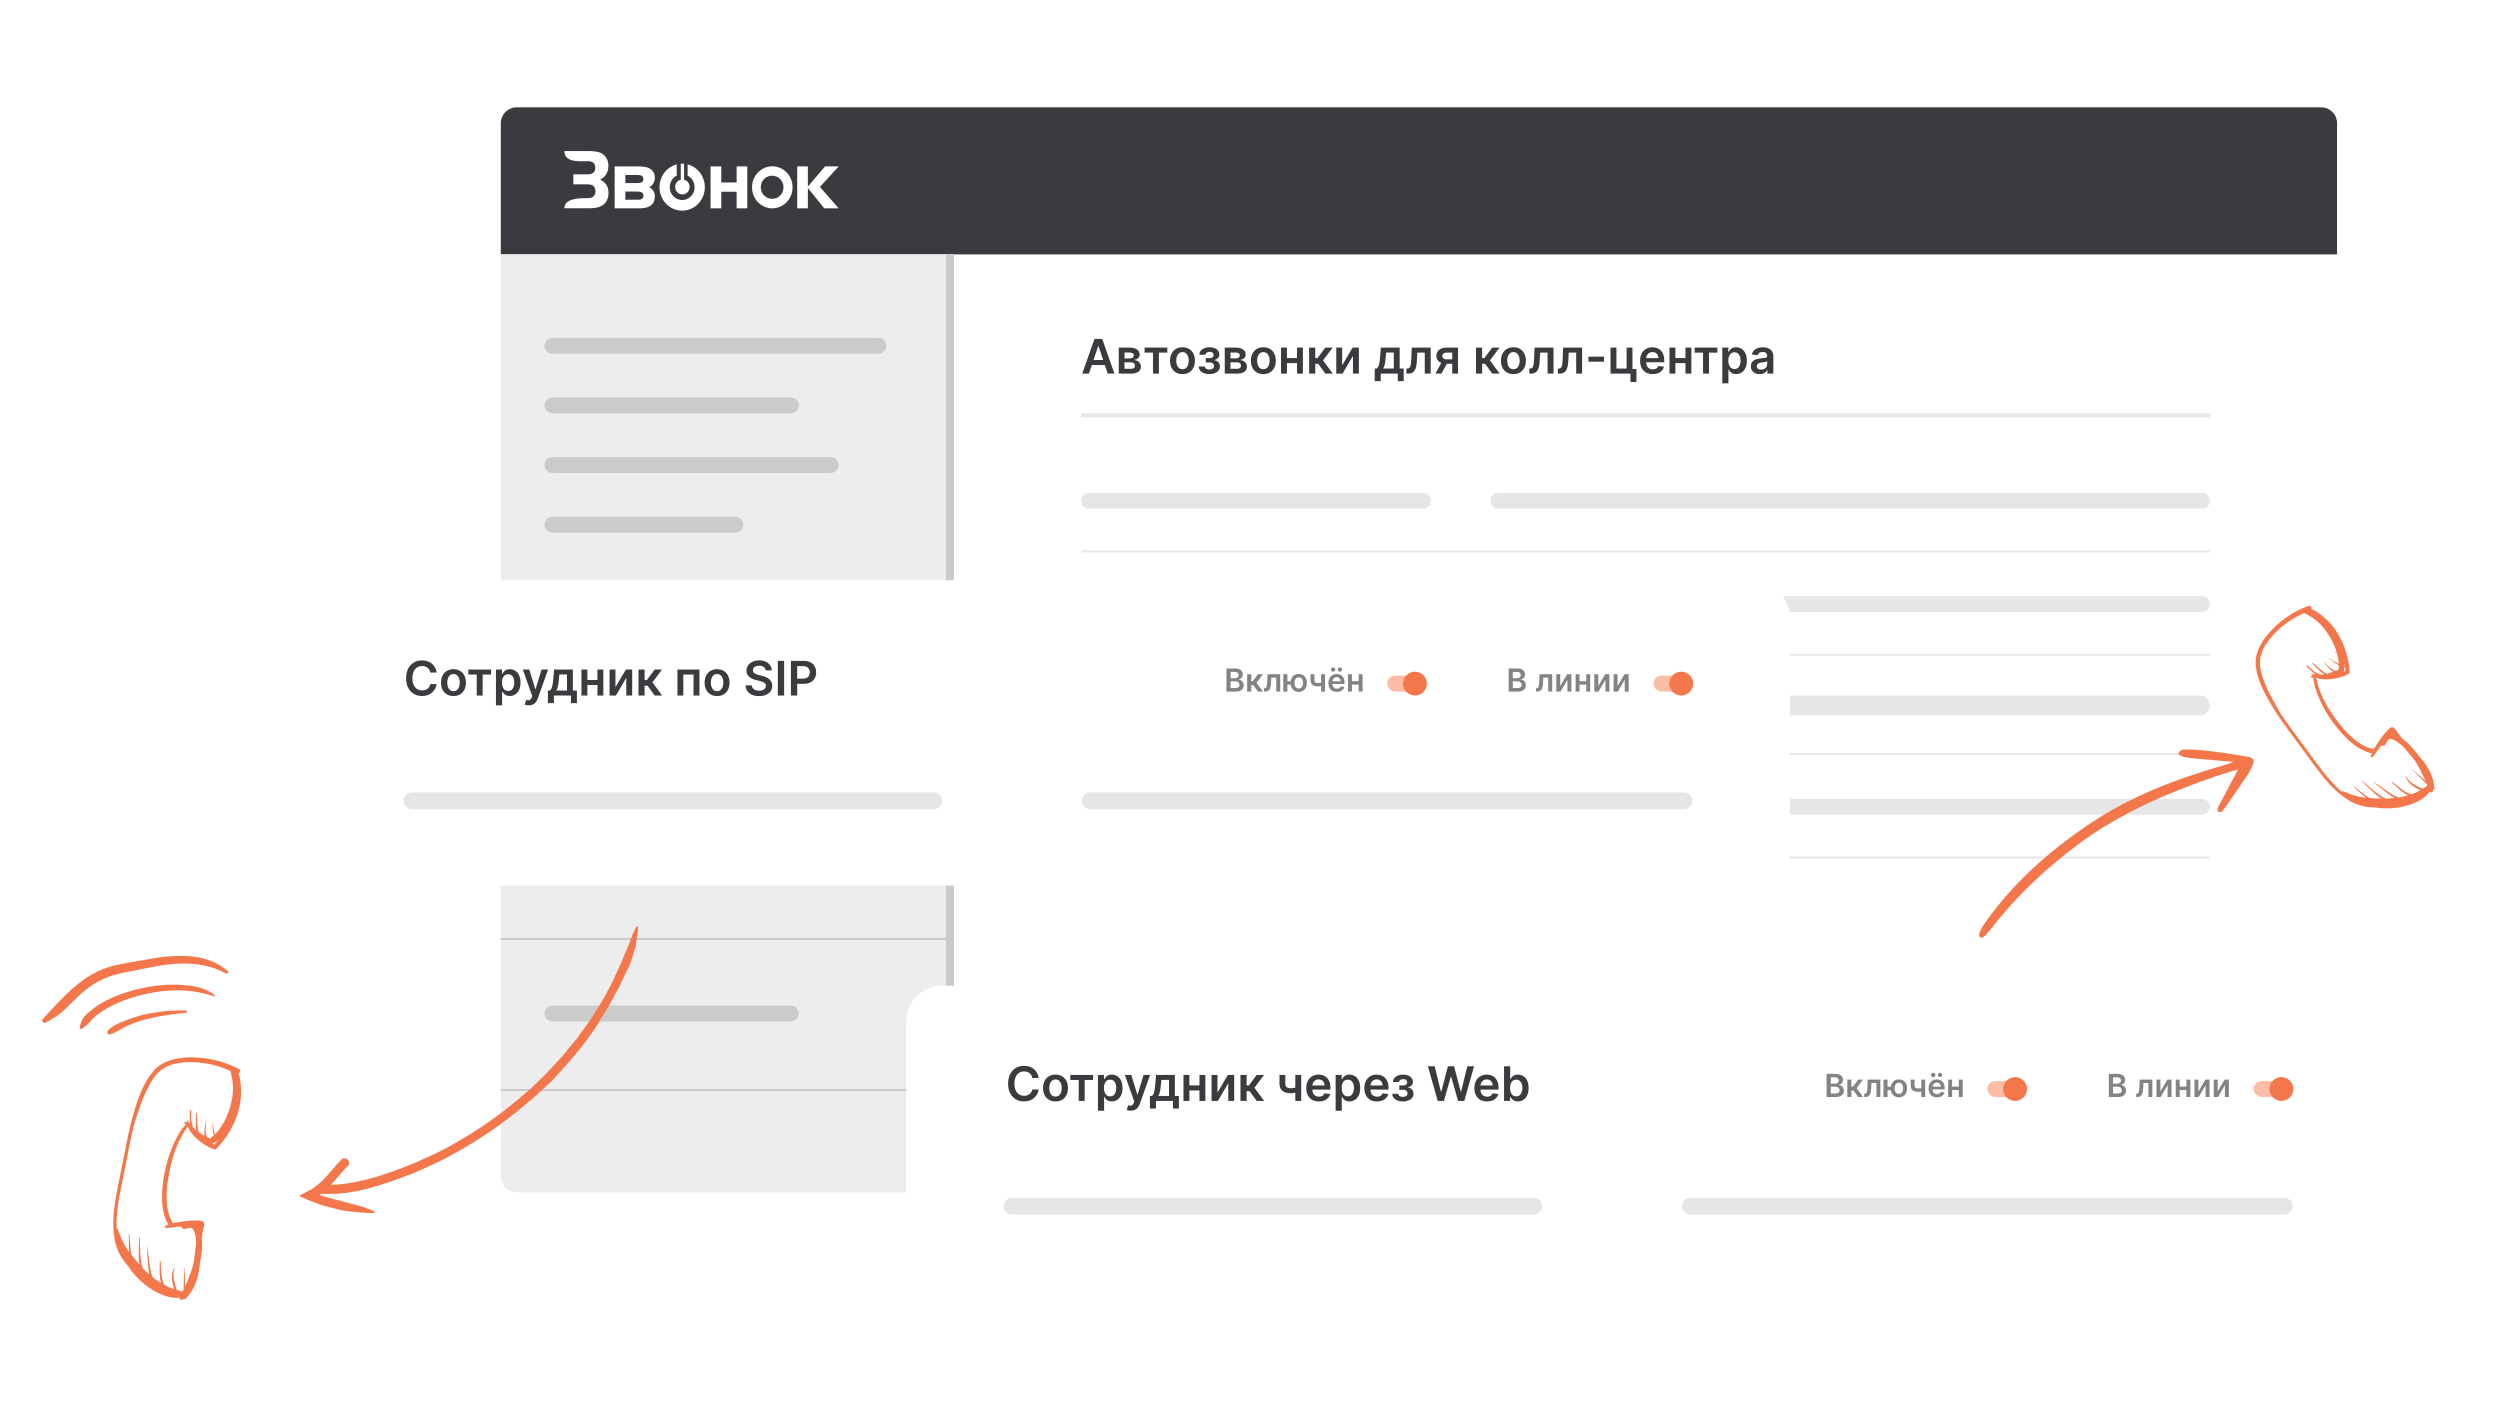 <svg width="629" height="355" viewBox="0 0 629 355" fill="none" xmlns="http://www.w3.org/2000/svg">
<g clip-path="url(#clip0_1334_6984)">
<rect width="629" height="355" fill="white"/>
<g filter="url(#filter0_d_1334_6984)">
<rect x="126" y="27" width="462" height="273" rx="4" fill="white"/>
</g>
<path d="M126 31C126 28.791 127.791 27 130 27H584C586.209 27 588 28.791 588 31V64H126V31Z" fill="#3C3A3E"/>
<path d="M126 64H240V300H130C127.791 300 126 298.209 126 296V64Z" fill="#EDEDED"/>
<rect x="240" y="64" width="203" height="2" transform="rotate(90 240 64)" fill="#CBCBCB"/>
<path fill-rule="evenodd" clip-rule="evenodd" d="M139 85C137.895 85 137 85.895 137 87C137 88.105 137.895 89 139 89H221C222.105 89 223 88.105 223 87C223 85.895 222.105 85 221 85H139ZM139 169C137.895 169 137 169.895 137 171C137 172.105 137.895 173 139 173H221C222.105 173 223 172.105 223 171C223 169.895 222.105 169 221 169H139ZM137 102C137 100.895 137.895 100 139 100H199C200.105 100 201 100.895 201 102C201 103.105 200.105 104 199 104H139C137.895 104 137 103.105 137 102ZM139 184C137.895 184 137 184.895 137 186C137 187.105 137.895 188 139 188H199C200.105 188 201 187.105 201 186C201 184.895 200.105 184 199 184H139ZM137 117C137 115.895 137.895 115 139 115H209C210.105 115 211 115.895 211 117C211 118.105 210.105 119 209 119H139C137.895 119 137 118.105 137 117ZM139 199C137.895 199 137 199.895 137 201C137 202.105 137.895 203 139 203H209C210.105 203 211 202.105 211 201C211 199.895 210.105 199 209 199H139ZM137 132C137 130.895 137.895 130 139 130H185C186.105 130 187 130.895 187 132C187 133.105 186.105 134 185 134H139C137.895 134 137 133.105 137 132ZM139 214C137.895 214 137 214.895 137 216C137 217.105 137.895 218 139 218H185C186.105 218 187 217.105 187 216C187 214.895 186.105 214 185 214H139ZM137 255C137 253.895 137.895 253 139 253H199C200.105 253 201 253.895 201 255C201 256.105 200.105 257 199 257H139C137.895 257 137 256.105 137 255ZM240 152L126 152V152.5L240 152.5V152ZM126 236L240 236V236.5L126 236.5V236ZM240 274L126 274V274.5L240 274.5V274Z" fill="#CBCBCB"/>
<path fill-rule="evenodd" clip-rule="evenodd" d="M274 124C272.895 124 272 124.895 272 126C272 127.105 272.895 128 274 128H358C359.105 128 360 127.105 360 126C360 124.895 359.105 124 358 124H274ZM274.5 175C273.119 175 272 176.119 272 177.5C272 178.881 273.119 180 274.5 180H357.5C358.881 180 360 178.881 360 177.5C360 176.119 358.881 175 357.5 175H274.5ZM272 203C272 201.895 272.895 201 274 201H358C359.105 201 360 201.895 360 203C360 204.105 359.105 205 358 205H274C272.895 205 272 204.105 272 203ZM274 150C272.895 150 272 150.895 272 152C272 153.105 272.895 154 274 154H358C359.105 154 360 153.105 360 152C360 150.895 359.105 150 358 150H274ZM375 177.5C375 176.119 376.119 175 377.5 175H408.5C409.881 175 411 176.119 411 177.5C411 178.881 409.881 180 408.5 180H377.5C376.119 180 375 178.881 375 177.5ZM377 201C375.895 201 375 201.895 375 203C375 204.105 375.895 205 377 205H409C410.105 205 411 204.105 411 203C411 201.895 410.105 201 409 201H377ZM375 126C375 124.895 375.895 124 377 124H554C555.105 124 556 124.895 556 126C556 127.105 555.105 128 554 128H377C375.895 128 375 127.105 375 126ZM377 150C375.895 150 375 150.895 375 152C375 153.105 375.895 154 377 154H554C555.105 154 556 153.105 556 152C556 150.895 555.105 150 554 150H377ZM422 177.5C422 176.119 423.119 175 424.5 175H553.5C554.881 175 556 176.119 556 177.5C556 178.881 554.881 180 553.5 180H424.5C423.119 180 422 178.881 422 177.5ZM424 201C422.895 201 422 201.895 422 203C422 204.105 422.895 205 424 205H554C555.105 205 556 204.105 556 203C556 201.895 555.105 201 554 201H424Z" fill="#E6E6E6"/>
<path d="M273.981 94H272.294L275.366 85.273H277.318L280.395 94H278.707L276.376 87.062H276.308L273.981 94ZM274.037 90.578H278.639V91.848H274.037V90.578Z" fill="#3C3A3E"/>
<path d="M281.476 94V87.454H284.225C285 87.454 285.612 87.609 286.061 87.919C286.513 88.229 286.739 88.66 286.739 89.215C286.739 89.581 286.611 89.881 286.355 90.114C286.103 90.344 285.757 90.499 285.32 90.578C285.664 90.606 285.965 90.693 286.223 90.838C286.485 90.983 286.689 91.173 286.837 91.409C286.985 91.645 287.059 91.916 287.059 92.223C287.059 92.584 286.963 92.898 286.773 93.165C286.585 93.429 286.311 93.635 285.951 93.783C285.593 93.927 285.158 94 284.647 94H281.476ZM282.921 92.785H284.647C284.931 92.785 285.154 92.719 285.316 92.585C285.478 92.449 285.559 92.264 285.559 92.031C285.559 91.761 285.478 91.55 285.316 91.396C285.154 91.24 284.931 91.162 284.647 91.162H282.921V92.785ZM282.921 90.165H284.255C284.465 90.165 284.645 90.135 284.796 90.075C284.946 90.013 285.061 89.926 285.141 89.815C285.22 89.702 285.26 89.567 285.26 89.41C285.26 89.186 285.168 89.01 284.983 88.882C284.801 88.754 284.549 88.69 284.225 88.69H282.921V90.165Z" fill="#3C3A3E"/>
<path d="M287.974 88.72V87.454H293.701V88.72H291.583V94H290.092V88.72H287.974Z" fill="#3C3A3E"/>
<path d="M297.515 94.128C296.876 94.128 296.322 93.987 295.853 93.706C295.384 93.425 295.021 93.031 294.762 92.525C294.506 92.02 294.378 91.429 294.378 90.753C294.378 90.077 294.506 89.484 294.762 88.976C295.021 88.467 295.384 88.072 295.853 87.791C296.322 87.51 296.876 87.369 297.515 87.369C298.154 87.369 298.708 87.51 299.177 87.791C299.646 88.072 300.008 88.467 300.263 88.976C300.522 89.484 300.651 90.077 300.651 90.753C300.651 91.429 300.522 92.02 300.263 92.525C300.008 93.031 299.646 93.425 299.177 93.706C298.708 93.987 298.154 94.128 297.515 94.128ZM297.523 92.892C297.87 92.892 298.16 92.797 298.393 92.606C298.626 92.413 298.799 92.155 298.913 91.831C299.029 91.507 299.087 91.146 299.087 90.749C299.087 90.348 299.029 89.986 298.913 89.662C298.799 89.335 298.626 89.075 298.393 88.882C298.16 88.689 297.87 88.592 297.523 88.592C297.168 88.592 296.873 88.689 296.637 88.882C296.404 89.075 296.229 89.335 296.113 89.662C295.999 89.986 295.942 90.348 295.942 90.749C295.942 91.146 295.999 91.507 296.113 91.831C296.229 92.155 296.404 92.413 296.637 92.606C296.873 92.797 297.168 92.892 297.523 92.892Z" fill="#3C3A3E"/>
<path d="M301.598 92.206H303.128C303.142 92.45 303.252 92.639 303.456 92.773C303.661 92.906 303.926 92.973 304.253 92.973C304.585 92.973 304.865 92.9 305.093 92.756C305.323 92.608 305.438 92.385 305.438 92.087C305.438 91.91 305.394 91.756 305.306 91.622C305.218 91.486 305.094 91.381 304.935 91.307C304.776 91.233 304.588 91.196 304.372 91.196H303.371V90.101H304.372C304.693 90.101 304.936 90.027 305.101 89.879C305.269 89.731 305.353 89.545 305.353 89.321C305.353 89.079 305.264 88.883 305.088 88.733C304.915 88.582 304.675 88.507 304.368 88.507C304.061 88.507 303.806 88.577 303.601 88.716C303.399 88.855 303.294 89.034 303.286 89.253H301.764C301.77 88.872 301.884 88.541 302.105 88.26C302.33 87.979 302.631 87.76 303.009 87.604C303.389 87.447 303.818 87.369 304.296 87.369C304.807 87.369 305.249 87.446 305.621 87.599C305.993 87.753 306.28 87.967 306.482 88.243C306.684 88.516 306.784 88.837 306.784 89.206C306.784 89.561 306.674 89.855 306.452 90.088C306.23 90.318 305.932 90.483 305.557 90.582V90.65C305.816 90.665 306.049 90.739 306.256 90.872C306.463 91.003 306.628 91.18 306.75 91.405C306.872 91.629 306.934 91.889 306.934 92.185C306.934 92.585 306.818 92.932 306.588 93.224C306.358 93.514 306.041 93.737 305.638 93.893C305.237 94.05 304.779 94.128 304.262 94.128C303.759 94.128 303.309 94.052 302.911 93.902C302.516 93.749 302.202 93.528 301.969 93.242C301.736 92.954 301.612 92.609 301.598 92.206Z" fill="#3C3A3E"/>
<path d="M308.148 94V87.454H310.897C311.672 87.454 312.284 87.609 312.733 87.919C313.185 88.229 313.411 88.66 313.411 89.215C313.411 89.581 313.283 89.881 313.027 90.114C312.774 90.344 312.429 90.499 311.992 90.578C312.335 90.606 312.637 90.693 312.895 90.838C313.157 90.983 313.361 91.173 313.509 91.409C313.657 91.645 313.73 91.916 313.73 92.223C313.73 92.584 313.635 92.898 313.445 93.165C313.257 93.429 312.983 93.635 312.622 93.783C312.264 93.927 311.83 94 311.318 94H308.148ZM309.593 92.785H311.318C311.603 92.785 311.826 92.719 311.987 92.585C312.149 92.449 312.23 92.264 312.23 92.031C312.23 91.761 312.149 91.55 311.987 91.396C311.826 91.24 311.603 91.162 311.318 91.162H309.593V92.785ZM309.593 90.165H310.926C311.137 90.165 311.317 90.135 311.468 90.075C311.618 90.013 311.733 89.926 311.813 89.815C311.892 89.702 311.932 89.567 311.932 89.41C311.932 89.186 311.84 89.01 311.655 88.882C311.473 88.754 311.22 88.69 310.897 88.69H309.593V90.165Z" fill="#3C3A3E"/>
<path d="M317.859 94.128C317.219 94.128 316.665 93.987 316.197 93.706C315.728 93.425 315.364 93.031 315.106 92.525C314.85 92.02 314.722 91.429 314.722 90.753C314.722 90.077 314.85 89.484 315.106 88.976C315.364 88.467 315.728 88.072 316.197 87.791C316.665 87.51 317.219 87.369 317.859 87.369C318.498 87.369 319.052 87.51 319.521 87.791C319.989 88.072 320.351 88.467 320.607 88.976C320.866 89.484 320.995 90.077 320.995 90.753C320.995 91.429 320.866 92.02 320.607 92.525C320.351 93.031 319.989 93.425 319.521 93.706C319.052 93.987 318.498 94.128 317.859 94.128ZM317.867 92.892C318.214 92.892 318.503 92.797 318.736 92.606C318.969 92.413 319.143 92.155 319.256 91.831C319.373 91.507 319.431 91.146 319.431 90.749C319.431 90.348 319.373 89.986 319.256 89.662C319.143 89.335 318.969 89.075 318.736 88.882C318.503 88.689 318.214 88.592 317.867 88.592C317.512 88.592 317.217 88.689 316.981 88.882C316.748 89.075 316.573 89.335 316.457 89.662C316.343 89.986 316.286 90.348 316.286 90.749C316.286 91.146 316.343 91.507 316.457 91.831C316.573 92.155 316.748 92.413 316.981 92.606C317.217 92.797 317.512 92.892 317.867 92.892Z" fill="#3C3A3E"/>
<path d="M326.8 90.088V91.354H323.314V90.088H326.8ZM323.791 87.454V94H322.304V87.454H323.791ZM327.81 87.454V94H326.327V87.454H327.81Z" fill="#3C3A3E"/>
<path d="M329.371 94V87.454H330.913V90.097H331.476L333.445 87.454H335.302L332.878 90.668L335.328 94H333.462L331.668 91.533H330.913V94H329.371Z" fill="#3C3A3E"/>
<path d="M337.69 91.912L340.311 87.454H341.896V94H340.404V89.538L337.792 94H336.203V87.454H337.69V91.912Z" fill="#3C3A3E"/>
<path d="M345.877 95.9V92.73H346.397C346.536 92.622 346.653 92.476 346.746 92.291C346.84 92.104 346.917 91.883 346.976 91.631C347.039 91.375 347.09 91.09 347.13 90.774C347.17 90.456 347.205 90.114 347.236 89.747L347.424 87.454H352.154V92.73H353.168V95.9H351.677V94H347.394V95.9H345.877ZM347.982 92.73H350.68V88.699H348.762L348.66 89.747C348.603 90.44 348.528 91.034 348.434 91.528C348.34 92.023 348.19 92.423 347.982 92.73Z" fill="#3C3A3E"/>
<path d="M353.868 94L353.86 92.73H354.085C354.256 92.73 354.399 92.692 354.516 92.615C354.632 92.538 354.729 92.41 354.806 92.231C354.882 92.05 354.942 91.805 354.985 91.499C355.027 91.192 355.057 90.81 355.074 90.352L355.189 87.454H359.962V94H358.47V88.72H356.591L356.489 90.829C356.463 91.375 356.402 91.848 356.306 92.249C356.212 92.646 356.078 92.974 355.905 93.233C355.735 93.492 355.52 93.685 355.262 93.812C355.003 93.938 354.698 94 354.345 94H353.868Z" fill="#3C3A3E"/>
<path d="M365.384 94V88.707H363.987C363.632 88.707 363.359 88.79 363.169 88.954C362.978 89.119 362.884 89.324 362.887 89.568C362.884 89.812 362.974 90.014 363.156 90.173C363.338 90.332 363.598 90.412 363.936 90.412H365.87V91.537H363.936C363.413 91.537 362.961 91.454 362.581 91.29C362.2 91.125 361.907 90.892 361.703 90.591C361.498 90.29 361.396 89.938 361.396 89.534C361.396 89.114 361.5 88.749 361.707 88.439C361.917 88.126 362.215 87.885 362.602 87.715C362.991 87.541 363.453 87.454 363.987 87.454H366.829V94H365.384ZM361.157 94L362.985 90.642H364.507L362.674 94H361.157Z" fill="#3C3A3E"/>
<path d="M371.359 94V87.454H372.902V90.097H373.464L375.433 87.454H377.291L374.866 90.668L377.316 94H375.45L373.656 91.533H372.902V94H371.359Z" fill="#3C3A3E"/>
<path d="M380.777 94.128C380.137 94.128 379.583 93.987 379.115 93.706C378.646 93.425 378.282 93.031 378.024 92.525C377.768 92.02 377.64 91.429 377.64 90.753C377.64 90.077 377.768 89.484 378.024 88.976C378.282 88.467 378.646 88.072 379.115 87.791C379.583 87.51 380.137 87.369 380.777 87.369C381.416 87.369 381.97 87.51 382.438 87.791C382.907 88.072 383.269 88.467 383.525 88.976C383.784 89.484 383.913 90.077 383.913 90.753C383.913 91.429 383.784 92.02 383.525 92.525C383.269 93.031 382.907 93.425 382.438 93.706C381.97 93.987 381.416 94.128 380.777 94.128ZM380.785 92.892C381.132 92.892 381.421 92.797 381.654 92.606C381.887 92.413 382.061 92.155 382.174 91.831C382.291 91.507 382.349 91.146 382.349 90.749C382.349 90.348 382.291 89.986 382.174 89.662C382.061 89.335 381.887 89.075 381.654 88.882C381.421 88.689 381.132 88.592 380.785 88.592C380.43 88.592 380.134 88.689 379.899 88.882C379.666 89.075 379.491 89.335 379.375 89.662C379.261 89.986 379.204 90.348 379.204 90.749C379.204 91.146 379.261 91.507 379.375 91.831C379.491 92.155 379.666 92.413 379.899 92.606C380.134 92.797 380.43 92.892 380.785 92.892Z" fill="#3C3A3E"/>
<path d="M384.771 94L384.762 92.73H384.988C385.158 92.73 385.302 92.692 385.418 92.615C385.535 92.538 385.631 92.41 385.708 92.231C385.785 92.05 385.844 91.805 385.887 91.499C385.93 91.192 385.959 90.81 385.976 90.352L386.092 87.454H390.864V94H389.373V88.72H387.494L387.391 90.829C387.366 91.375 387.305 91.848 387.208 92.249C387.114 92.646 386.981 92.974 386.807 93.233C386.637 93.492 386.422 93.685 386.164 93.812C385.905 93.938 385.6 94 385.248 94H384.771Z" fill="#3C3A3E"/>
<path d="M391.966 94L391.957 92.73H392.183C392.354 92.73 392.497 92.692 392.614 92.615C392.73 92.538 392.827 92.41 392.903 92.231C392.98 92.05 393.04 91.805 393.082 91.499C393.125 91.192 393.155 90.81 393.172 90.352L393.287 87.454H398.06V94H396.568V88.72H394.689L394.587 90.829C394.561 91.375 394.5 91.848 394.403 92.249C394.31 92.646 394.176 92.974 394.003 93.233C393.832 93.492 393.618 93.685 393.359 93.812C393.101 93.938 392.795 94 392.443 94H391.966Z" fill="#3C3A3E"/>
<path d="M403.58 89.73V91H399.651V89.73H403.58Z" fill="#3C3A3E"/>
<path d="M410.73 87.454V92.849H411.731V96.105H410.223V94H405.203V87.454H406.69V92.734H409.255V87.454H410.73Z" fill="#3C3A3E"/>
<path d="M415.823 94.128C415.167 94.128 414.6 93.992 414.123 93.719C413.648 93.443 413.283 93.054 413.028 92.551C412.772 92.045 412.644 91.45 412.644 90.766C412.644 90.092 412.772 89.501 413.028 88.993C413.286 88.481 413.647 88.084 414.11 87.8C414.573 87.513 415.117 87.369 415.742 87.369C416.146 87.369 416.526 87.435 416.884 87.565C417.245 87.693 417.563 87.892 417.839 88.162C418.117 88.432 418.336 88.775 418.495 89.193C418.654 89.608 418.734 90.102 418.734 90.676V91.149H413.369V90.109H417.255C417.252 89.814 417.188 89.551 417.063 89.321C416.938 89.088 416.763 88.905 416.539 88.771C416.317 88.638 416.059 88.571 415.763 88.571C415.448 88.571 415.171 88.648 414.932 88.801C414.694 88.952 414.508 89.15 414.374 89.398C414.244 89.642 414.177 89.91 414.174 90.203V91.111C414.174 91.492 414.244 91.818 414.383 92.091C414.522 92.361 414.717 92.568 414.967 92.713C415.217 92.855 415.509 92.926 415.844 92.926C416.069 92.926 416.272 92.895 416.454 92.832C416.636 92.767 416.793 92.672 416.927 92.547C417.06 92.422 417.161 92.267 417.229 92.082L418.67 92.244C418.579 92.625 418.405 92.957 418.15 93.242C417.897 93.523 417.573 93.742 417.178 93.898C416.783 94.051 416.332 94.128 415.823 94.128Z" fill="#3C3A3E"/>
<path d="M424.534 90.088V91.354H421.049V90.088H424.534ZM421.526 87.454V94H420.039V87.454H421.526ZM425.544 87.454V94H424.061V87.454H425.544Z" fill="#3C3A3E"/>
<path d="M426.372 88.72V87.454H432.099V88.72H429.981V94H428.49V88.72H426.372Z" fill="#3C3A3E"/>
<path d="M433.328 96.454V87.454H434.845V88.537H434.934C435.014 88.378 435.126 88.209 435.271 88.03C435.416 87.848 435.612 87.693 435.859 87.565C436.106 87.435 436.421 87.369 436.805 87.369C437.311 87.369 437.767 87.499 438.173 87.757C438.582 88.013 438.906 88.392 439.144 88.895C439.386 89.395 439.507 90.008 439.507 90.736C439.507 91.454 439.389 92.065 439.153 92.568C438.917 93.071 438.596 93.454 438.19 93.719C437.784 93.983 437.323 94.115 436.809 94.115C436.434 94.115 436.123 94.052 435.876 93.927C435.629 93.802 435.43 93.652 435.279 93.476C435.132 93.297 435.017 93.128 434.934 92.969H434.87V96.454H433.328ZM434.84 90.727C434.84 91.15 434.9 91.521 435.019 91.84C435.142 92.158 435.316 92.406 435.544 92.585C435.774 92.761 436.052 92.849 436.379 92.849C436.72 92.849 437.005 92.758 437.235 92.577C437.465 92.392 437.639 92.141 437.755 91.822C437.875 91.501 437.934 91.136 437.934 90.727C437.934 90.321 437.876 89.96 437.76 89.645C437.643 89.329 437.47 89.082 437.24 88.903C437.009 88.724 436.723 88.635 436.379 88.635C436.049 88.635 435.769 88.722 435.539 88.895C435.309 89.068 435.135 89.311 435.015 89.624C434.899 89.936 434.84 90.304 434.84 90.727Z" fill="#3C3A3E"/>
<path d="M442.711 94.132C442.296 94.132 441.923 94.058 441.59 93.91C441.261 93.76 441 93.538 440.806 93.246C440.616 92.953 440.521 92.592 440.521 92.163C440.521 91.794 440.589 91.489 440.725 91.247C440.862 91.006 441.048 90.812 441.284 90.668C441.519 90.523 441.785 90.413 442.081 90.34C442.379 90.263 442.687 90.207 443.005 90.173C443.389 90.133 443.7 90.098 443.938 90.067C444.177 90.033 444.35 89.981 444.458 89.913C444.569 89.842 444.625 89.733 444.625 89.585V89.56C444.625 89.239 444.529 88.99 444.339 88.814C444.149 88.638 443.875 88.55 443.517 88.55C443.139 88.55 442.839 88.632 442.617 88.797C442.399 88.962 442.251 89.156 442.174 89.381L440.734 89.176C440.848 88.778 441.035 88.446 441.296 88.179C441.558 87.909 441.877 87.707 442.255 87.574C442.633 87.438 443.051 87.369 443.508 87.369C443.823 87.369 444.137 87.406 444.45 87.48C444.762 87.554 445.048 87.676 445.306 87.847C445.565 88.014 445.772 88.243 445.929 88.533C446.088 88.822 446.167 89.185 446.167 89.619V94H444.684V93.101H444.633C444.539 93.283 444.407 93.453 444.237 93.612C444.069 93.768 443.857 93.895 443.602 93.992C443.349 94.085 443.052 94.132 442.711 94.132ZM443.112 92.999C443.421 92.999 443.69 92.938 443.917 92.815C444.144 92.69 444.319 92.525 444.441 92.321C444.566 92.117 444.629 91.893 444.629 91.652V90.881C444.581 90.92 444.498 90.957 444.382 90.992C444.268 91.025 444.14 91.055 443.998 91.081C443.856 91.106 443.715 91.129 443.576 91.149C443.437 91.169 443.316 91.186 443.214 91.2C442.984 91.231 442.778 91.283 442.596 91.354C442.414 91.425 442.271 91.524 442.166 91.652C442.061 91.777 442.008 91.939 442.008 92.138C442.008 92.422 442.112 92.636 442.319 92.781C442.527 92.926 442.791 92.999 443.112 92.999Z" fill="#3C3A3E"/>
<path fill-rule="evenodd" clip-rule="evenodd" d="M556 105H272V104H556V105ZM556 139H272V138.5H556V139ZM272 165H556V164.5H272V165ZM556 190H272V189.5H556V190ZM272 216H556V215.5H272V216Z" fill="#E6E6E6"/>
<path fill-rule="evenodd" clip-rule="evenodd" d="M195.197 41.922C196.422 42.146 197.525 42.825 198.301 43.832C199.077 44.84 199.47 46.105 199.409 47.392C199.347 48.679 198.834 49.899 197.965 50.821C197.097 51.744 195.934 52.306 194.693 52.402C193.453 52.499 192.222 52.123 191.231 51.345C190.239 50.567 189.556 49.44 189.31 48.177C189.064 46.914 189.271 45.602 189.893 44.486C190.514 43.37 191.508 42.528 192.687 42.117C193.495 41.837 194.358 41.77 195.197 41.922ZM164.754 49.459C164.754 51.435 163.466 52.422 160.889 52.419H154.648V41.87H160.504C161.893 41.87 162.868 42.039 163.432 42.369C163.845 42.59 164.188 42.929 164.422 43.344C164.656 43.76 164.771 44.237 164.754 44.718C164.762 45.214 164.632 45.703 164.379 46.125C164.127 46.547 163.764 46.886 163.332 47.101C163.774 47.293 164.148 47.621 164.405 48.04C164.661 48.459 164.788 48.95 164.767 49.446L164.754 49.459ZM161.876 45.03C161.876 44.367 161.429 44.033 160.529 44.033H157.338V46.057H160.529C161.429 46.057 161.876 45.715 161.876 45.03ZM161.876 49.229C161.876 48.54 161.433 48.198 160.546 48.198H157.338V50.261H160.567C161.454 50.261 161.897 49.914 161.897 49.229H161.876ZM188.011 52.419H185.334V48.237H181.469V52.419H178.783V41.87H181.469V45.914H185.334V41.87H188.011V52.419ZM210.991 52.419H207.377L203.261 47.301V52.419H200.576V41.87H203.261V46.937L207.591 41.87H211.016L206.286 47.032L211.016 52.419H210.991ZM195.055 44.341C194.688 44.221 194.301 44.181 193.919 44.222C193.536 44.264 193.166 44.387 192.831 44.584C192.497 44.78 192.204 45.046 191.973 45.364C191.742 45.683 191.576 46.047 191.487 46.435C191.397 46.822 191.386 47.225 191.453 47.617C191.52 48.01 191.665 48.383 191.877 48.716C192.09 49.048 192.366 49.331 192.689 49.547C193.012 49.764 193.374 49.91 193.754 49.975C194.169 50.061 194.598 50.051 195.009 49.945C195.608 49.788 196.14 49.43 196.523 48.928C196.906 48.425 197.117 47.805 197.125 47.165C197.133 46.525 196.936 45.9 196.565 45.387C196.194 44.875 195.671 44.504 195.076 44.332L195.055 44.341ZM173.003 44.18C173.638 44.501 174.15 45.035 174.454 45.696C174.759 46.357 174.838 47.105 174.68 47.818C174.521 48.532 174.133 49.169 173.58 49.624C173.027 50.08 172.342 50.329 171.635 50.329C170.928 50.329 170.242 50.08 169.689 49.624C169.136 49.169 168.749 48.532 168.59 47.818C168.431 47.105 168.511 46.357 168.815 45.696C169.12 45.035 169.632 44.501 170.267 44.18V41.359C168.915 41.705 167.732 42.552 166.941 43.74C166.151 44.928 165.807 46.375 165.975 47.807C166.144 49.24 166.812 50.559 167.855 51.516C168.898 52.473 170.242 53.001 171.635 53.001C173.028 53.001 174.372 52.473 175.415 51.516C176.457 50.559 177.126 49.24 177.294 47.807C177.463 46.375 177.119 44.928 176.328 43.74C175.538 42.552 174.355 41.705 173.003 41.359V44.18Z" fill="white"/>
<path fill-rule="evenodd" clip-rule="evenodd" d="M153.101 48.402C153.101 51.066 151.547 52.399 148.437 52.402H142C142 49.732 146.304 49.853 147.885 49.853C149.171 49.853 149.812 49.276 149.809 48.12C149.809 46.958 149.169 46.386 147.885 46.386H144.255V43.864H147.856C149.14 43.864 149.776 43.305 149.776 42.195C149.776 41.086 149.132 40.548 147.856 40.548C146.024 40.548 142 41.034 142 38H147.927C149.634 38 150.823 38.218 151.495 38.654C152 38.978 152.412 39.437 152.688 39.982C152.964 40.527 153.093 41.139 153.064 41.753C153.09 42.482 152.904 43.201 152.531 43.819C152.158 44.437 151.615 44.925 150.972 45.221C152.386 45.845 153.091 46.914 153.089 48.428L153.101 48.402Z" fill="white"/>
<path fill-rule="evenodd" clip-rule="evenodd" d="M172.033 48.878C171.567 48.976 171.082 48.88 170.683 48.609C170.285 48.339 170.006 47.916 169.907 47.433C169.808 46.951 169.896 46.447 170.154 46.032C170.411 45.617 170.816 45.324 171.28 45.216V41.177H172.117V45.216C172.329 45.267 172.531 45.358 172.711 45.485C173.009 45.692 173.24 45.987 173.375 46.331C173.51 46.675 173.544 47.053 173.471 47.417C173.399 47.781 173.223 48.114 172.967 48.374C172.711 48.635 172.386 48.81 172.033 48.878Z" fill="white"/>
<g filter="url(#filter1_d_1334_6984)">
<rect x="228" y="248" width="373.333" height="76.8" rx="9" fill="white"/>
</g>
<path d="M261.331 271.217H259.737C259.692 270.956 259.608 270.725 259.486 270.523C259.364 270.318 259.212 270.145 259.03 270.003C258.848 269.861 258.641 269.754 258.408 269.683C258.178 269.61 257.929 269.573 257.662 269.573C257.187 269.573 256.767 269.692 256.401 269.931C256.034 270.166 255.747 270.513 255.54 270.97C255.332 271.425 255.229 271.98 255.229 272.637C255.229 273.304 255.332 273.867 255.54 274.324C255.75 274.779 256.037 275.122 256.401 275.355C256.767 275.585 257.186 275.7 257.658 275.7C257.919 275.7 258.163 275.666 258.391 275.598C258.621 275.527 258.827 275.423 259.008 275.287C259.193 275.151 259.348 274.983 259.473 274.784C259.601 274.585 259.689 274.358 259.737 274.102L261.331 274.111C261.271 274.526 261.142 274.915 260.943 275.279C260.747 275.642 260.49 275.963 260.172 276.242C259.854 276.517 259.481 276.733 259.055 276.889C258.629 277.043 258.156 277.119 257.636 277.119C256.869 277.119 256.185 276.942 255.582 276.587C254.98 276.232 254.506 275.719 254.159 275.048C253.812 274.378 253.639 273.574 253.639 272.637C253.639 271.696 253.814 270.892 254.163 270.225C254.513 269.554 254.989 269.041 255.591 268.686C256.193 268.331 256.875 268.154 257.636 268.154C258.122 268.154 258.574 268.222 258.991 268.358C259.409 268.494 259.781 268.695 260.108 268.959C260.435 269.22 260.703 269.541 260.913 269.922C261.126 270.3 261.266 270.732 261.331 271.217Z" fill="#3C3A3E"/>
<path d="M265.566 277.128C264.926 277.128 264.372 276.987 263.904 276.706C263.435 276.425 263.071 276.031 262.813 275.526C262.557 275.02 262.429 274.429 262.429 273.753C262.429 273.077 262.557 272.485 262.813 271.976C263.071 271.467 263.435 271.073 263.904 270.791C264.372 270.51 264.926 270.369 265.566 270.369C266.205 270.369 266.759 270.51 267.228 270.791C267.696 271.073 268.059 271.467 268.314 271.976C268.573 272.485 268.702 273.077 268.702 273.753C268.702 274.429 268.573 275.02 268.314 275.526C268.059 276.031 267.696 276.425 267.228 276.706C266.759 276.987 266.205 277.128 265.566 277.128ZM265.574 275.892C265.921 275.892 266.211 275.797 266.443 275.607C266.676 275.414 266.85 275.155 266.963 274.831C267.08 274.507 267.138 274.146 267.138 273.749C267.138 273.348 267.08 272.986 266.963 272.662C266.85 272.335 266.676 272.075 266.443 271.882C266.211 271.689 265.921 271.592 265.574 271.592C265.219 271.592 264.924 271.689 264.688 271.882C264.455 272.075 264.28 272.335 264.164 272.662C264.05 272.986 263.993 273.348 263.993 273.749C263.993 274.146 264.05 274.507 264.164 274.831C264.28 275.155 264.455 275.414 264.688 275.607C264.924 275.797 265.219 275.892 265.574 275.892Z" fill="#3C3A3E"/>
<path d="M269.29 271.72V270.455H275.017V271.72H272.899V277H271.408V271.72H269.29Z" fill="#3C3A3E"/>
<path d="M276.246 279.455V270.455H277.763V271.537H277.852C277.932 271.378 278.044 271.209 278.189 271.03C278.334 270.848 278.53 270.693 278.777 270.565C279.024 270.435 279.339 270.369 279.723 270.369C280.229 270.369 280.685 270.499 281.091 270.757C281.5 271.013 281.824 271.392 282.062 271.895C282.304 272.395 282.425 273.009 282.425 273.736C282.425 274.455 282.307 275.065 282.071 275.568C281.835 276.071 281.514 276.455 281.108 276.719C280.702 276.983 280.241 277.115 279.727 277.115C279.352 277.115 279.041 277.053 278.794 276.928C278.547 276.803 278.348 276.652 278.197 276.476C278.05 276.297 277.935 276.128 277.852 275.969H277.788V279.455H276.246ZM277.758 273.727C277.758 274.151 277.818 274.521 277.937 274.84C278.06 275.158 278.234 275.406 278.462 275.585C278.692 275.762 278.97 275.85 279.297 275.85C279.638 275.85 279.923 275.759 280.153 275.577C280.383 275.392 280.557 275.141 280.673 274.823C280.793 274.502 280.852 274.137 280.852 273.727C280.852 273.321 280.794 272.96 280.678 272.645C280.561 272.33 280.388 272.083 280.158 271.904C279.928 271.725 279.641 271.635 279.297 271.635C278.967 271.635 278.687 271.722 278.457 271.895C278.227 272.068 278.053 272.311 277.933 272.624C277.817 272.936 277.758 273.304 277.758 273.727Z" fill="#3C3A3E"/>
<path d="M284.482 279.455C284.272 279.455 284.077 279.438 283.898 279.404C283.722 279.372 283.581 279.335 283.476 279.293L283.834 278.091C284.059 278.156 284.259 278.188 284.435 278.185C284.611 278.182 284.766 278.127 284.899 278.019C285.036 277.914 285.151 277.737 285.245 277.49L285.377 277.137L283.003 270.455H284.64L286.148 275.398H286.216L287.729 270.455H289.37L286.749 277.793C286.627 278.139 286.465 278.436 286.263 278.683C286.061 278.933 285.814 279.124 285.522 279.254C285.232 279.388 284.885 279.455 284.482 279.455Z" fill="#3C3A3E"/>
<path d="M289.318 278.901V275.73H289.838C289.978 275.622 290.094 275.476 290.188 275.291C290.282 275.104 290.358 274.884 290.418 274.631C290.48 274.375 290.532 274.09 290.571 273.774C290.611 273.456 290.647 273.114 290.678 272.747L290.865 270.455H295.595V275.73H296.61V278.901H295.118V277H290.836V278.901H289.318ZM291.424 275.73H294.121V271.699H292.203L292.101 272.747C292.044 273.44 291.969 274.034 291.875 274.529C291.782 275.023 291.631 275.423 291.424 275.73Z" fill="#3C3A3E"/>
<path d="M302.257 273.088V274.354H298.771V273.088H302.257ZM299.249 270.455V277H297.761V270.455H299.249ZM303.267 270.455V277H301.784V270.455H303.267Z" fill="#3C3A3E"/>
<path d="M306.315 274.912L308.936 270.455H310.521V277H309.029V272.539L306.417 277H304.828V270.455H306.315V274.912Z" fill="#3C3A3E"/>
<path d="M312.105 277V270.455H313.648V273.097H314.21L316.179 270.455H318.037L315.612 273.668L318.062 277H316.196L314.402 274.533H313.648V277H312.105Z" fill="#3C3A3E"/>
<path d="M327.381 270.455V277H325.898V270.455H327.381ZM326.686 273.412V274.673C326.519 274.747 326.328 274.814 326.115 274.874C325.905 274.931 325.682 274.976 325.446 275.01C325.213 275.044 324.98 275.061 324.747 275.061C323.872 275.061 323.181 274.865 322.672 274.473C322.167 274.078 321.914 273.463 321.914 272.628V270.446H323.388V272.628C323.388 272.909 323.438 273.135 323.537 273.306C323.637 273.476 323.787 273.601 323.989 273.681C324.191 273.757 324.443 273.796 324.747 273.796C325.088 273.796 325.412 273.762 325.719 273.693C326.026 273.625 326.348 273.531 326.686 273.412Z" fill="#3C3A3E"/>
<path d="M331.831 277.128C331.175 277.128 330.608 276.992 330.131 276.719C329.656 276.443 329.291 276.054 329.035 275.551C328.78 275.046 328.652 274.45 328.652 273.766C328.652 273.092 328.78 272.502 329.035 271.993C329.294 271.482 329.655 271.084 330.118 270.8C330.581 270.513 331.125 270.369 331.75 270.369C332.153 270.369 332.534 270.435 332.892 270.565C333.253 270.693 333.571 270.892 333.847 271.162C334.125 271.432 334.344 271.776 334.503 272.193C334.662 272.608 334.741 273.102 334.741 273.676V274.149H329.376V273.11H333.263C333.26 272.814 333.196 272.551 333.071 272.321C332.946 272.088 332.771 271.905 332.547 271.771C332.325 271.638 332.067 271.571 331.771 271.571C331.456 271.571 331.179 271.648 330.94 271.801C330.702 271.952 330.516 272.151 330.382 272.398C330.251 272.642 330.185 272.911 330.182 273.203V274.111C330.182 274.492 330.251 274.818 330.391 275.091C330.53 275.361 330.724 275.568 330.974 275.713C331.224 275.855 331.517 275.926 331.852 275.926C332.077 275.926 332.28 275.895 332.462 275.833C332.643 275.767 332.801 275.672 332.935 275.547C333.068 275.422 333.169 275.267 333.237 275.083L334.678 275.244C334.587 275.625 334.413 275.958 334.158 276.242C333.905 276.523 333.581 276.742 333.186 276.898C332.791 277.051 332.339 277.128 331.831 277.128Z" fill="#3C3A3E"/>
<path d="M336.046 279.455V270.455H337.564V271.537H337.653C337.733 271.378 337.845 271.209 337.99 271.03C338.135 270.848 338.331 270.693 338.578 270.565C338.825 270.435 339.14 270.369 339.524 270.369C340.029 270.369 340.485 270.499 340.892 270.757C341.301 271.013 341.625 271.392 341.863 271.895C342.105 272.395 342.225 273.009 342.225 273.736C342.225 274.455 342.108 275.065 341.872 275.568C341.636 276.071 341.315 276.455 340.909 276.719C340.502 276.983 340.042 277.115 339.528 277.115C339.153 277.115 338.842 277.053 338.595 276.928C338.348 276.803 338.149 276.652 337.998 276.476C337.85 276.297 337.735 276.128 337.653 275.969H337.589V279.455H336.046ZM337.559 273.727C337.559 274.151 337.619 274.521 337.738 274.84C337.86 275.158 338.035 275.406 338.262 275.585C338.492 275.762 338.771 275.85 339.098 275.85C339.439 275.85 339.724 275.759 339.954 275.577C340.184 275.392 340.358 275.141 340.474 274.823C340.593 274.502 340.653 274.137 340.653 273.727C340.653 273.321 340.595 272.96 340.478 272.645C340.362 272.33 340.189 272.083 339.958 271.904C339.728 271.725 339.441 271.635 339.098 271.635C338.768 271.635 338.488 271.722 338.258 271.895C338.028 272.068 337.853 272.311 337.734 272.624C337.618 272.936 337.559 273.304 337.559 273.727Z" fill="#3C3A3E"/>
<path d="M346.444 277.128C345.788 277.128 345.221 276.992 344.744 276.719C344.269 276.443 343.904 276.054 343.649 275.551C343.393 275.046 343.265 274.45 343.265 273.766C343.265 273.092 343.393 272.502 343.649 271.993C343.907 271.482 344.268 271.084 344.731 270.8C345.194 270.513 345.738 270.369 346.363 270.369C346.767 270.369 347.147 270.435 347.505 270.565C347.866 270.693 348.184 270.892 348.46 271.162C348.738 271.432 348.957 271.776 349.116 272.193C349.275 272.608 349.355 273.102 349.355 273.676V274.149H343.99V273.11H347.876C347.873 272.814 347.809 272.551 347.684 272.321C347.559 272.088 347.385 271.905 347.16 271.771C346.939 271.638 346.68 271.571 346.385 271.571C346.069 271.571 345.792 271.648 345.554 271.801C345.315 271.952 345.129 272.151 344.995 272.398C344.865 272.642 344.798 272.911 344.795 273.203V274.111C344.795 274.492 344.865 274.818 345.004 275.091C345.143 275.361 345.338 275.568 345.588 275.713C345.838 275.855 346.13 275.926 346.466 275.926C346.69 275.926 346.893 275.895 347.075 275.833C347.257 275.767 347.414 275.672 347.548 275.547C347.681 275.422 347.782 275.267 347.85 275.083L349.291 275.244C349.2 275.625 349.027 275.958 348.771 276.242C348.518 276.523 348.194 276.742 347.799 276.898C347.404 277.051 346.953 277.128 346.444 277.128Z" fill="#3C3A3E"/>
<path d="M350.298 275.206H351.827C351.842 275.45 351.951 275.639 352.155 275.773C352.36 275.906 352.626 275.973 352.952 275.973C353.285 275.973 353.565 275.901 353.792 275.756C354.022 275.608 354.137 275.385 354.137 275.087C354.137 274.911 354.093 274.756 354.005 274.622C353.917 274.486 353.793 274.381 353.634 274.307C353.475 274.233 353.288 274.196 353.072 274.196H352.07V273.101H353.072C353.393 273.101 353.636 273.027 353.8 272.879C353.968 272.732 354.052 272.546 354.052 272.321C354.052 272.08 353.964 271.884 353.788 271.733C353.614 271.583 353.374 271.507 353.067 271.507C352.761 271.507 352.505 271.577 352.3 271.716C352.099 271.855 351.994 272.034 351.985 272.253H350.464C350.469 271.872 350.583 271.541 350.805 271.26C351.029 270.979 351.33 270.76 351.708 270.604C352.089 270.448 352.518 270.369 352.995 270.369C353.506 270.369 353.948 270.446 354.32 270.6C354.692 270.753 354.979 270.967 355.181 271.243C355.383 271.516 355.484 271.837 355.484 272.206C355.484 272.561 355.373 272.855 355.151 273.088C354.93 273.318 354.631 273.483 354.256 273.583V273.651C354.515 273.665 354.748 273.739 354.955 273.872C355.163 274.003 355.327 274.181 355.45 274.405C355.572 274.629 355.633 274.889 355.633 275.185C355.633 275.585 355.518 275.932 355.288 276.225C355.057 276.514 354.741 276.737 354.337 276.894C353.937 277.05 353.478 277.128 352.961 277.128C352.458 277.128 352.008 277.053 351.61 276.902C351.215 276.749 350.901 276.529 350.668 276.242C350.435 275.955 350.312 275.61 350.298 275.206Z" fill="#3C3A3E"/>
<path d="M361.729 277L359.266 268.273H360.966L362.538 274.686H362.619L364.298 268.273H365.845L367.528 274.69H367.605L369.178 268.273H370.878L368.415 277H366.855L365.108 270.877H365.04L363.288 277H361.729Z" fill="#3C3A3E"/>
<path d="M374.136 277.128C373.479 277.128 372.913 276.992 372.435 276.719C371.961 276.443 371.596 276.054 371.34 275.551C371.084 275.046 370.957 274.45 370.957 273.766C370.957 273.092 371.084 272.502 371.34 271.993C371.599 271.482 371.959 271.084 372.423 270.8C372.886 270.513 373.43 270.369 374.055 270.369C374.458 270.369 374.839 270.435 375.197 270.565C375.557 270.693 375.876 270.892 376.151 271.162C376.43 271.432 376.648 271.776 376.807 272.193C376.967 272.608 377.046 273.102 377.046 273.676V274.149H371.681V273.11H375.567C375.565 272.814 375.501 272.551 375.376 272.321C375.251 272.088 375.076 271.905 374.852 271.771C374.63 271.638 374.371 271.571 374.076 271.571C373.761 271.571 373.484 271.648 373.245 271.801C373.006 271.952 372.82 272.151 372.687 272.398C372.556 272.642 372.489 272.911 372.486 273.203V274.111C372.486 274.492 372.556 274.818 372.695 275.091C372.834 275.361 373.029 275.568 373.279 275.713C373.529 275.855 373.822 275.926 374.157 275.926C374.381 275.926 374.584 275.895 374.766 275.833C374.948 275.767 375.106 275.672 375.239 275.547C375.373 275.422 375.474 275.267 375.542 275.083L376.982 275.244C376.891 275.625 376.718 275.958 376.462 276.242C376.209 276.523 375.886 276.742 375.491 276.898C375.096 277.051 374.644 277.128 374.136 277.128Z" fill="#3C3A3E"/>
<path d="M378.419 277V268.273H379.962V271.537H380.026C380.105 271.378 380.218 271.209 380.363 271.03C380.507 270.848 380.703 270.693 380.951 270.565C381.198 270.435 381.513 270.369 381.897 270.369C382.402 270.369 382.858 270.499 383.265 270.757C383.674 271.013 383.997 271.392 384.236 271.895C384.478 272.395 384.598 273.009 384.598 273.736C384.598 274.455 384.48 275.065 384.245 275.568C384.009 276.071 383.688 276.455 383.282 276.719C382.875 276.983 382.415 277.115 381.901 277.115C381.526 277.115 381.215 277.053 380.968 276.928C380.72 276.803 380.522 276.652 380.371 276.476C380.223 276.297 380.108 276.128 380.026 275.969H379.936V277H378.419ZM379.932 273.727C379.932 274.151 379.992 274.521 380.111 274.84C380.233 275.158 380.408 275.406 380.635 275.585C380.865 275.762 381.144 275.85 381.47 275.85C381.811 275.85 382.097 275.759 382.327 275.577C382.557 275.392 382.73 275.141 382.847 274.823C382.966 274.502 383.026 274.137 383.026 273.727C383.026 273.321 382.968 272.96 382.851 272.645C382.735 272.33 382.561 272.083 382.331 271.904C382.101 271.725 381.814 271.635 381.47 271.635C381.141 271.635 380.861 271.722 380.631 271.895C380.401 272.068 380.226 272.311 380.107 272.624C379.99 272.936 379.932 273.304 379.932 273.727Z" fill="#3C3A3E"/>
<path fill-rule="evenodd" clip-rule="evenodd" d="M254.668 301.333C253.49 301.333 252.535 302.289 252.535 303.467C252.535 304.645 253.49 305.6 254.668 305.6H385.868C387.047 305.6 388.002 304.645 388.002 303.467C388.002 302.289 387.047 301.333 385.868 301.333H254.668ZM425.333 301.333C424.154 301.333 423.199 302.289 423.199 303.467C423.199 304.645 424.154 305.6 425.333 305.6H574.666C575.844 305.6 576.799 304.645 576.799 303.467C576.799 302.289 575.844 301.333 574.666 301.333H425.333Z" fill="#E6E6E6"/>
<rect x="567" y="272" width="10" height="4" rx="2" fill="#FCBDA7"/>
<circle cx="574" cy="274" r="3" fill="#F4774C"/>
<rect x="500" y="272" width="10" height="4" rx="2" fill="#FCBDA7"/>
<circle cx="507" cy="274" r="3" fill="#F4774C"/>
<path d="M459.574 276V270.182H461.801C462.221 270.182 462.571 270.248 462.849 270.381C463.13 270.511 463.339 270.69 463.477 270.918C463.617 271.145 463.687 271.403 463.687 271.69C463.687 271.927 463.642 272.13 463.551 272.298C463.46 272.465 463.338 272.6 463.185 272.705C463.031 272.809 462.86 272.884 462.67 272.929V272.986C462.877 272.997 463.075 273.061 463.264 273.176C463.455 273.29 463.612 273.451 463.733 273.659C463.854 273.867 463.915 274.119 463.915 274.415C463.915 274.716 463.842 274.987 463.696 275.227C463.55 275.466 463.33 275.654 463.037 275.793C462.743 275.931 462.374 276 461.929 276H459.574ZM460.628 275.119H461.761C462.144 275.119 462.419 275.046 462.588 274.901C462.758 274.753 462.844 274.563 462.844 274.332C462.844 274.16 462.801 274.005 462.716 273.867C462.631 273.726 462.509 273.617 462.352 273.537C462.195 273.456 462.007 273.415 461.79 273.415H460.628V275.119ZM460.628 272.656H461.67C461.852 272.656 462.016 272.623 462.162 272.557C462.308 272.489 462.422 272.393 462.506 272.27C462.591 272.145 462.633 271.997 462.633 271.827C462.633 271.601 462.554 271.416 462.395 271.27C462.238 271.124 462.004 271.051 461.693 271.051H460.628V272.656Z" fill="#838383"/>
<path d="M464.786 276V271.636H465.814V273.398H466.189L467.502 271.636H468.741L467.124 273.778L468.758 276H467.513L466.317 274.355H465.814V276H464.786Z" fill="#838383"/>
<path d="M469.04 276L469.034 275.153H469.185C469.298 275.153 469.394 275.128 469.471 275.077C469.549 275.026 469.614 274.94 469.665 274.821C469.716 274.7 469.756 274.537 469.784 274.332C469.812 274.128 469.832 273.873 469.844 273.568L469.92 271.636H473.102V276H472.108V272.48H470.855L470.787 273.886C470.77 274.25 470.729 274.565 470.665 274.832C470.602 275.098 470.513 275.316 470.398 275.489C470.284 275.661 470.141 275.79 469.969 275.875C469.796 275.958 469.593 276 469.358 276H469.04Z" fill="#838383"/>
<path d="M476.442 273.423V274.27H474.092V273.423H476.442ZM474.908 271.636V276H473.876V271.636H474.908ZM477.76 276.085C477.339 276.085 476.975 275.99 476.666 275.798C476.359 275.607 476.122 275.342 475.953 275.003C475.784 274.664 475.7 274.272 475.7 273.827C475.7 273.382 475.784 272.991 475.953 272.653C476.122 272.316 476.359 272.053 476.666 271.864C476.975 271.674 477.339 271.58 477.76 271.58C478.178 271.58 478.541 271.674 478.848 271.864C479.157 272.053 479.395 272.316 479.564 272.653C479.734 272.991 479.819 273.382 479.819 273.827C479.819 274.272 479.734 274.664 479.564 275.003C479.395 275.342 479.157 275.607 478.848 275.798C478.541 275.99 478.178 276.085 477.76 276.085ZM477.76 275.233C478.008 275.233 478.211 275.17 478.368 275.045C478.525 274.92 478.64 274.752 478.714 274.54C478.788 274.328 478.825 274.09 478.825 273.827C478.825 273.563 478.788 273.326 478.714 273.114C478.64 272.902 478.525 272.734 478.368 272.611C478.211 272.486 478.008 272.423 477.76 272.423C477.51 272.423 477.305 272.486 477.146 272.611C476.989 272.734 476.873 272.902 476.8 273.114C476.726 273.326 476.689 273.563 476.689 273.827C476.689 274.092 476.726 274.331 476.8 274.543C476.873 274.755 476.989 274.923 477.146 275.048C477.305 275.171 477.51 275.233 477.76 275.233Z" fill="#838383"/>
<path d="M484.376 271.636V276H483.388V271.636H484.376ZM483.913 273.608V274.449C483.801 274.498 483.675 274.543 483.533 274.582C483.392 274.62 483.244 274.651 483.087 274.673C482.931 274.696 482.776 274.707 482.621 274.707C482.037 274.707 481.576 274.577 481.237 274.315C480.9 274.052 480.731 273.642 480.731 273.085V271.631H481.714V273.085C481.714 273.273 481.747 273.423 481.814 273.537C481.88 273.651 481.98 273.734 482.115 273.787C482.249 273.838 482.418 273.864 482.621 273.864C482.848 273.864 483.064 273.841 483.268 273.795C483.473 273.75 483.688 273.688 483.913 273.608Z" fill="#838383"/>
<path d="M487.343 276.085C486.905 276.085 486.528 275.994 486.209 275.813C485.893 275.629 485.65 275.369 485.479 275.034C485.309 274.697 485.224 274.3 485.224 273.844C485.224 273.395 485.309 273.001 485.479 272.662C485.652 272.321 485.892 272.056 486.201 271.867C486.51 271.675 486.872 271.58 487.289 271.58C487.558 271.58 487.812 271.623 488.05 271.71C488.291 271.795 488.503 271.928 488.687 272.108C488.872 272.288 489.018 272.517 489.124 272.795C489.23 273.072 489.283 273.402 489.283 273.784V274.099H485.707V273.406H488.297C488.296 273.209 488.253 273.034 488.17 272.881C488.086 272.725 487.97 272.603 487.82 272.514C487.672 272.425 487.5 272.381 487.303 272.381C487.093 272.381 486.908 272.432 486.749 272.534C486.59 272.635 486.466 272.767 486.377 272.932C486.29 273.095 486.245 273.274 486.243 273.469V274.074C486.243 274.328 486.29 274.545 486.383 274.727C486.475 274.907 486.605 275.045 486.772 275.142C486.939 275.237 487.134 275.284 487.357 275.284C487.507 275.284 487.642 275.263 487.763 275.222C487.885 275.178 487.99 275.115 488.079 275.031C488.168 274.948 488.235 274.845 488.28 274.722L489.241 274.83C489.18 275.083 489.064 275.305 488.894 275.494C488.725 275.682 488.51 275.828 488.246 275.932C487.983 276.034 487.682 276.085 487.343 276.085ZM486.411 270.994C486.261 270.994 486.132 270.941 486.022 270.835C485.914 270.729 485.86 270.604 485.86 270.46C485.86 270.309 485.914 270.182 486.022 270.08C486.132 269.975 486.261 269.923 486.411 269.923C486.564 269.923 486.693 269.975 486.797 270.08C486.904 270.182 486.957 270.309 486.957 270.46C486.957 270.604 486.904 270.729 486.797 270.835C486.693 270.941 486.564 270.994 486.411 270.994ZM488.116 270.994C487.966 270.994 487.836 270.941 487.726 270.835C487.618 270.729 487.564 270.604 487.564 270.46C487.564 270.309 487.618 270.182 487.726 270.08C487.836 269.975 487.966 269.923 488.116 269.923C488.269 269.923 488.398 269.975 488.502 270.08C488.608 270.182 488.661 270.309 488.661 270.46C488.661 270.604 488.608 270.729 488.502 270.835C488.398 270.941 488.269 270.994 488.116 270.994Z" fill="#838383"/>
<path d="M493.15 273.392V274.236H490.827V273.392H493.15ZM491.145 271.636V276H490.153V271.636H491.145ZM493.824 271.636V276H492.835V271.636H493.824Z" fill="#838383"/>
<path d="M530.574 276V270.182H532.801C533.221 270.182 533.571 270.248 533.849 270.381C534.13 270.511 534.339 270.69 534.477 270.918C534.617 271.145 534.687 271.403 534.687 271.69C534.687 271.927 534.642 272.13 534.551 272.298C534.46 272.465 534.338 272.6 534.185 272.705C534.031 272.809 533.86 272.884 533.67 272.929V272.986C533.877 272.997 534.075 273.061 534.264 273.176C534.455 273.29 534.612 273.451 534.733 273.659C534.854 273.867 534.915 274.119 534.915 274.415C534.915 274.716 534.842 274.987 534.696 275.227C534.55 275.466 534.33 275.654 534.037 275.793C533.743 275.931 533.374 276 532.929 276H530.574ZM531.628 275.119H532.761C533.144 275.119 533.419 275.046 533.588 274.901C533.758 274.753 533.844 274.564 533.844 274.332C533.844 274.16 533.801 274.005 533.716 273.867C533.631 273.726 533.509 273.617 533.352 273.537C533.195 273.456 533.007 273.415 532.79 273.415H531.628V275.119ZM531.628 272.656H532.67C532.852 272.656 533.016 272.623 533.162 272.557C533.308 272.489 533.422 272.393 533.506 272.27C533.591 272.145 533.633 271.997 533.633 271.827C533.633 271.601 533.554 271.416 533.395 271.27C533.238 271.124 533.004 271.051 532.693 271.051H531.628V272.656Z" fill="#838383"/>
<path d="M537.469 276L537.464 275.153H537.614C537.728 275.153 537.823 275.128 537.901 275.077C537.979 275.026 538.043 274.94 538.094 274.821C538.145 274.7 538.185 274.537 538.214 274.332C538.242 274.128 538.262 273.873 538.273 273.568L538.35 271.636H541.532V276H540.538V272.48H539.285L539.216 273.886C539.199 274.25 539.159 274.565 539.094 274.832C539.032 275.098 538.943 275.316 538.827 275.489C538.714 275.661 538.571 275.79 538.398 275.875C538.226 275.958 538.022 276 537.788 276H537.469Z" fill="#838383"/>
<path d="M543.559 274.608L545.306 271.636H546.363V276H545.368V273.026L543.627 276H542.567V271.636H543.559V274.608Z" fill="#838383"/>
<path d="M550.416 273.392V274.236H548.092V273.392H550.416ZM548.41 271.636V276H547.419V271.636H548.41ZM551.089 271.636V276H550.101V271.636H551.089Z" fill="#838383"/>
<path d="M553.121 274.608L554.868 271.636H555.925V276H554.931V273.026L553.189 276H552.13V271.636H553.121V274.608Z" fill="#838383"/>
<path d="M557.973 274.608L559.72 271.636H560.777V276H559.783V273.026L558.041 276H556.981V271.636H557.973V274.608Z" fill="#838383"/>
<path d="M584.877 155.434C584.256 154.889 583.563 154.383 582.889 153.912C582.44 153.599 582.012 153.413 581.547 153.246C581.684 152.803 581.34 152.248 580.792 152.449C577.451 153.642 574.332 155.685 571.814 158.238C569.529 160.528 567.251 163.876 567.534 167.284C567.798 170.655 569.458 173.924 571.147 176.808C572.989 179.979 575.12 182.903 577.344 185.824C579.321 188.46 581.189 191.155 583.202 193.773C585.293 196.533 587.64 199.249 590.631 201.156C592.801 202.58 595.171 203.157 597.657 203.163C598.84 203.36 600.002 203.43 601.234 203.37C603.534 203.291 605.714 202.814 607.828 201.865C608.776 201.449 609.646 200.889 610.44 200.186C610.782 199.863 611.032 199.544 611.263 199.189C611.398 199.44 611.877 199.46 612.019 199.2C612.143 198.994 612.228 198.717 612.297 198.496C612.483 198.581 612.716 198.317 612.547 198.177C612.472 198.124 612.453 198.089 612.378 198.036C612.461 196.882 611.988 195.565 611.541 194.557C610.935 193.079 609.927 191.725 608.868 190.537C608.755 190.413 608.622 190.253 608.509 190.129C608.205 189.737 607.918 189.29 607.578 188.918C606.705 187.815 605.704 186.735 604.525 185.935C603.806 185.119 603.159 184.264 602.567 183.334C602.299 182.923 601.726 182.814 601.347 183.156C600.228 184.126 599.317 185.309 598.517 186.524C598.196 186.973 597.895 187.459 597.613 187.98C597.523 188.075 597.45 188.114 597.36 188.208C597.234 188.322 597.255 188.449 597.277 188.576C596.718 188.321 596.089 188.197 595.514 187.997C594.602 187.608 593.761 187.089 592.974 186.494C591.119 185.133 589.568 183.377 588.162 181.543C585.693 178.338 583.467 174.541 582.746 170.491C583.732 170.932 584.838 170.985 585.923 170.912C587.651 170.816 589.371 170.355 590.918 169.571C591.063 169.493 591.17 169.343 591.166 169.161C590.992 165.695 589.954 162.277 588.135 159.324C587.235 157.82 586.118 156.525 584.877 155.434ZM589.936 166.955C589.976 167.118 590 167.337 590.041 167.5C589.985 167.484 589.985 167.484 589.929 167.467C589.944 167.321 589.94 167.138 589.936 166.955ZM581.486 170.15C581.432 170.225 581.436 170.408 581.511 170.46C581.68 170.6 581.864 170.594 582.027 170.46C582.027 170.46 582.027 170.46 582.063 170.441C582.125 172.303 582.812 174.106 583.534 175.799C584.507 178.05 585.791 180.18 587.274 182.158C588.719 184.064 590.345 185.872 592.258 187.341C593.064 187.971 593.98 188.543 594.947 188.949C595.505 189.203 596.156 189.455 596.783 189.489C596.697 189.766 596.592 190.007 596.507 190.284C596.438 190.505 596.719 190.679 596.881 190.545C597.653 189.715 598.257 188.744 598.898 187.845C599.044 187.767 599.189 187.689 599.279 187.594C599.465 187.679 599.649 187.673 599.887 187.592C600.197 187.471 600.486 186.531 600.738 186.303C600.828 186.208 600.918 186.114 601.063 186.036C600.937 186.15 601.192 186.013 601.136 185.997C601.209 185.958 601.356 185.971 601.393 185.951C601.485 185.948 601.577 185.945 601.688 185.978C601.78 185.975 601.855 186.027 601.91 186.043C602.077 186.092 602.263 186.177 602.43 186.227C602.914 186.429 604.001 187.246 604.452 187.65C605.434 188.695 606.116 189.685 607.079 190.694C608.14 191.973 608.886 193.624 609.639 195.115C609.87 195.546 610.084 196.032 610.279 196.482C609.132 195.48 607.949 194.497 606.855 193.42L606.819 193.439C607.955 194.771 609.218 195.988 610.516 197.186C610.536 197.222 610.536 197.222 610.555 197.258C610.593 197.33 610.576 197.385 610.615 197.457C610.617 197.548 610.638 197.676 610.677 197.747C610.296 197.998 609.896 198.213 609.496 198.427C609.366 198.359 609.218 198.345 609.087 198.277C608.64 198.055 608.193 197.832 607.727 197.574C606.794 197.058 605.912 196.376 605.448 195.423C605.409 195.351 605.245 195.393 605.303 195.501C605.619 196.44 606.336 197.165 607.123 197.759C607.592 198.109 608.114 198.383 608.636 198.658C608.711 198.71 608.822 198.743 608.916 198.831C608.189 199.221 607.406 199.595 606.657 199.858C604.894 199.279 603.407 197.905 601.98 196.729C601.886 196.641 601.723 196.775 601.818 196.863C603.061 198.045 604.345 199.389 605.853 200.105C605.049 200.352 604.206 200.527 603.38 200.647C602.71 200.359 602.094 199.996 601.478 199.634C599.982 198.68 598.63 197.557 597.062 196.642L597.025 196.661C598.564 197.87 599.993 199.136 601.621 200.25C601.902 200.423 602.201 200.632 602.518 200.786C601.985 200.841 601.452 200.895 600.9 200.914C600.68 200.94 600.44 200.93 600.201 200.92C598.023 199.916 596.114 197.844 594.334 196.534C594.259 196.482 594.169 196.577 594.244 196.629C595.804 197.964 597.338 199.775 599.133 200.938C598.138 200.917 597.18 200.877 596.239 200.781C595.866 200.612 595.511 200.386 595.192 200.141C594.2 199.426 593.277 198.581 592.248 197.885C592.173 197.833 592.103 197.963 592.178 198.015C593.284 198.854 594.174 199.902 595.317 200.722C595.169 200.708 595.021 200.695 594.818 200.666C593.913 200.55 592.95 200.328 592.06 200.066C591.17 199.804 590.332 199.376 589.422 199.078C589.311 199.045 589.202 199.104 589.204 199.195C588.077 198.229 587.039 197.168 586.093 196.104C583.784 193.46 581.856 190.566 579.746 187.77C577.712 185.025 575.64 182.3 573.731 179.442C571.887 176.18 569.95 172.92 568.964 169.336C568.501 167.689 568.465 166.137 568.961 164.531C569.491 162.813 570.614 161.24 571.816 159.901C573.987 157.488 576.794 155.473 579.821 154.218C579.84 154.254 579.896 154.271 579.915 154.307C581.09 154.924 582.267 155.633 583.264 156.531C584.468 157.641 585.42 158.979 586.244 160.339C586.897 161.468 587.537 162.835 587.956 164.227C587.789 164.178 587.642 164.165 587.458 164.171C587.402 164.155 587.404 164.246 587.46 164.263C587.644 164.256 587.811 164.306 587.978 164.355C588.22 165.242 588.406 166.112 588.427 167.025C587.552 166.617 586.675 166.117 586.035 165.536L585.999 165.555C586.585 166.211 587.298 166.753 588.044 167.185C588.175 167.253 588.305 167.322 588.436 167.39C588.445 167.756 588.417 168.14 588.353 168.544C588.115 168.626 587.841 168.726 587.604 168.808C586.378 168.356 585.227 167.171 584.634 166.242L584.598 166.261C585.021 167.051 585.957 168.444 587.056 169.009C586.618 169.152 586.235 169.311 585.796 169.454C585.724 169.493 585.632 169.496 585.559 169.536C585.039 169.352 584.515 168.987 584.102 168.653C583.351 168.04 582.636 167.406 581.849 166.812C581.774 166.76 581.648 166.874 581.742 166.962C582.57 167.719 583.308 168.571 584.19 169.253C584.359 169.394 584.583 169.551 584.789 169.672C584.312 169.743 583.796 169.742 583.278 169.65C583.276 169.559 583.274 169.468 583.163 169.435C582.104 169.033 581.31 168.164 580.574 167.404C580.441 167.244 580.189 167.472 580.321 167.632C580.963 168.304 581.624 169.012 582.41 169.515C582.318 169.519 582.266 169.685 582.341 169.737C582.491 169.842 582.621 169.91 582.752 169.979C582.399 169.845 582.082 169.691 581.783 169.482C581.652 169.413 581.509 169.583 581.622 169.707C581.736 169.831 581.886 169.935 581.98 170.023C581.794 169.938 581.592 170 581.486 170.15ZM589.671 168.993C589.771 168.569 589.835 168.165 589.863 167.78C589.919 167.797 589.955 167.777 590.011 167.793C590.056 168.139 590.081 168.449 590.126 168.794C590.017 168.853 589.872 168.931 589.671 168.993Z" fill="#F4774C"/>
<path d="M561.965 191.677C558.464 191.373 555.103 191.095 551.745 190.805C551.075 190.75 550.603 190.71 549.774 190.504C549.158 190.356 547.856 190.016 548.154 189.39C548.453 188.899 548.729 188.588 549.903 188.571C552.934 188.541 555.946 188.962 558.936 189.363C561.577 189.719 563.585 190.03 565.903 190.483C566.985 190.694 567.261 191.335 566.864 192.267C566.507 193.104 566.156 193.97 565.648 194.724C563.83 197.453 561.949 200.123 560.085 202.826C559.856 203.163 559.697 203.44 559.367 203.802C558.962 204.237 558.692 204.576 558.199 204.276C557.727 203.996 557.962 203.258 558.154 202.911C559.695 199.97 562.975 193.957 563.077 193.597C561.152 194.18 559.359 194.679 557.591 195.279C545.299 199.515 533.416 204.589 522.893 212.418C514.563 218.615 507.114 225.69 500.767 233.905C500.389 234.388 499.965 234.844 499.548 235.276C498.991 235.869 498.596 236.079 498.268 235.813C497.72 235.23 497.995 234.731 498.18 234.314C498.537 233.477 499.077 232.706 499.597 231.955C506.666 221.987 515.674 214.053 525.769 207.269C536.129 200.305 547.624 195.938 559.534 192.532C560.169 192.376 561.703 191.844 561.965 191.677Z" fill="#F4774C"/>
<g filter="url(#filter2_d_1334_6984)">
<rect x="77" y="146" width="373.333" height="76.8" rx="9" fill="white"/>
</g>
<path d="M109.866 169.217H108.272C108.227 168.956 108.143 168.724 108.021 168.523C107.899 168.318 107.747 168.145 107.565 168.003C107.383 167.861 107.176 167.754 106.943 167.683C106.713 167.609 106.464 167.572 106.197 167.572C105.723 167.572 105.302 167.692 104.936 167.93C104.569 168.166 104.282 168.513 104.075 168.97C103.867 169.425 103.764 169.98 103.764 170.636C103.764 171.304 103.867 171.866 104.075 172.324C104.285 172.778 104.572 173.122 104.936 173.355C105.302 173.585 105.721 173.7 106.193 173.7C106.454 173.7 106.698 173.666 106.926 173.598C107.156 173.527 107.362 173.423 107.544 173.287C107.728 173.15 107.883 172.983 108.008 172.784C108.136 172.585 108.224 172.358 108.272 172.102L109.866 172.111C109.806 172.525 109.677 172.915 109.478 173.278C109.282 173.642 109.025 173.963 108.707 174.241C108.389 174.517 108.017 174.733 107.591 174.889C107.164 175.043 106.691 175.119 106.171 175.119C105.404 175.119 104.72 174.942 104.117 174.587C103.515 174.231 103.041 173.719 102.694 173.048C102.348 172.378 102.174 171.574 102.174 170.636C102.174 169.696 102.349 168.892 102.698 168.224C103.048 167.554 103.524 167.041 104.126 166.686C104.728 166.331 105.41 166.153 106.171 166.153C106.657 166.153 107.109 166.222 107.527 166.358C107.944 166.494 108.316 166.695 108.643 166.959C108.97 167.22 109.238 167.541 109.448 167.922C109.662 168.3 109.801 168.731 109.866 169.217Z" fill="#3C3A3E"/>
<path d="M114.101 175.128C113.462 175.128 112.908 174.987 112.439 174.706C111.97 174.425 111.606 174.031 111.348 173.525C111.092 173.02 110.964 172.429 110.964 171.753C110.964 171.077 111.092 170.484 111.348 169.976C111.606 169.467 111.97 169.072 112.439 168.791C112.908 168.51 113.462 168.369 114.101 168.369C114.74 168.369 115.294 168.51 115.763 168.791C116.231 169.072 116.594 169.467 116.849 169.976C117.108 170.484 117.237 171.077 117.237 171.753C117.237 172.429 117.108 173.02 116.849 173.525C116.594 174.031 116.231 174.425 115.763 174.706C115.294 174.987 114.74 175.128 114.101 175.128ZM114.109 173.892C114.456 173.892 114.746 173.797 114.979 173.606C115.212 173.413 115.385 173.155 115.499 172.831C115.615 172.507 115.673 172.146 115.673 171.748C115.673 171.348 115.615 170.986 115.499 170.662C115.385 170.335 115.212 170.075 114.979 169.882C114.746 169.689 114.456 169.592 114.109 169.592C113.754 169.592 113.459 169.689 113.223 169.882C112.99 170.075 112.815 170.335 112.699 170.662C112.585 170.986 112.528 171.348 112.528 171.748C112.528 172.146 112.585 172.507 112.699 172.831C112.815 173.155 112.99 173.413 113.223 173.606C113.459 173.797 113.754 173.892 114.109 173.892Z" fill="#3C3A3E"/>
<path d="M117.825 169.72V168.454H123.553V169.72H121.435V175H119.943V169.72H117.825Z" fill="#3C3A3E"/>
<path d="M124.781 177.454V168.454H126.298V169.537H126.387C126.467 169.378 126.579 169.209 126.724 169.03C126.869 168.848 127.065 168.693 127.312 168.565C127.559 168.435 127.875 168.369 128.258 168.369C128.764 168.369 129.22 168.498 129.626 168.757C130.035 169.013 130.359 169.392 130.598 169.895C130.839 170.395 130.96 171.008 130.96 171.736C130.96 172.454 130.842 173.065 130.606 173.568C130.37 174.071 130.049 174.454 129.643 174.719C129.237 174.983 128.777 175.115 128.262 175.115C127.887 175.115 127.576 175.052 127.329 174.927C127.082 174.802 126.883 174.652 126.733 174.476C126.585 174.297 126.47 174.128 126.387 173.969H126.323V177.454H124.781ZM126.294 171.727C126.294 172.15 126.353 172.521 126.473 172.839C126.595 173.158 126.769 173.406 126.997 173.585C127.227 173.761 127.505 173.849 127.832 173.849C128.173 173.849 128.458 173.758 128.689 173.577C128.919 173.392 129.092 173.141 129.208 172.822C129.328 172.501 129.387 172.136 129.387 171.727C129.387 171.321 129.329 170.96 129.213 170.645C129.096 170.329 128.923 170.082 128.693 169.903C128.463 169.724 128.176 169.635 127.832 169.635C127.502 169.635 127.223 169.722 126.992 169.895C126.762 170.068 126.588 170.311 126.468 170.623C126.352 170.936 126.294 171.304 126.294 171.727Z" fill="#3C3A3E"/>
<path d="M133.017 177.454C132.807 177.454 132.612 177.437 132.433 177.403C132.257 177.372 132.116 177.335 132.011 177.293L132.369 176.091C132.594 176.156 132.794 176.187 132.97 176.185C133.146 176.182 133.301 176.126 133.435 176.018C133.571 175.913 133.686 175.737 133.78 175.49L133.912 175.136L131.538 168.454H133.175L134.683 173.398H134.751L136.264 168.454H137.905L135.284 175.793C135.162 176.139 135 176.436 134.798 176.683C134.597 176.933 134.349 177.123 134.057 177.254C133.767 177.388 133.42 177.454 133.017 177.454Z" fill="#3C3A3E"/>
<path d="M137.854 176.9V173.73H138.374C138.513 173.622 138.629 173.476 138.723 173.291C138.817 173.104 138.893 172.883 138.953 172.631C139.016 172.375 139.067 172.089 139.106 171.774C139.146 171.456 139.182 171.114 139.213 170.747L139.401 168.454H144.131V173.73H145.145V176.9H143.653V175H139.371V176.9H137.854ZM139.959 173.73H142.656V169.699H140.739L140.636 170.747C140.579 171.44 140.504 172.034 140.41 172.528C140.317 173.023 140.166 173.423 139.959 173.73Z" fill="#3C3A3E"/>
<path d="M150.792 171.088V172.354H147.306V171.088H150.792ZM147.784 168.454V175H146.296V168.454H147.784ZM151.802 168.454V175H150.319V168.454H151.802Z" fill="#3C3A3E"/>
<path d="M154.85 172.912L157.471 168.454H159.056V175H157.565V170.538L154.952 175H153.363V168.454H154.85V172.912Z" fill="#3C3A3E"/>
<path d="M160.64 175V168.454H162.183V171.097H162.745L164.714 168.454H166.572L164.147 171.668L166.598 175H164.731L162.937 172.533H162.183V175H160.64Z" fill="#3C3A3E"/>
<path d="M170.449 175V168.454H175.976V175H174.489V169.72H171.923V175H170.449Z" fill="#3C3A3E"/>
<path d="M180.417 175.128C179.778 175.128 179.224 174.987 178.755 174.706C178.287 174.425 177.923 174.031 177.664 173.525C177.409 173.02 177.281 172.429 177.281 171.753C177.281 171.077 177.409 170.484 177.664 169.976C177.923 169.467 178.287 169.072 178.755 168.791C179.224 168.51 179.778 168.369 180.417 168.369C181.056 168.369 181.61 168.51 182.079 168.791C182.548 169.072 182.91 169.467 183.166 169.976C183.424 170.484 183.554 171.077 183.554 171.753C183.554 172.429 183.424 173.02 183.166 173.525C182.91 174.031 182.548 174.425 182.079 174.706C181.61 174.987 181.056 175.128 180.417 175.128ZM180.426 173.892C180.772 173.892 181.062 173.797 181.295 173.606C181.528 173.413 181.701 173.155 181.815 172.831C181.931 172.507 181.99 172.146 181.99 171.748C181.99 171.348 181.931 170.986 181.815 170.662C181.701 170.335 181.528 170.075 181.295 169.882C181.062 169.689 180.772 169.592 180.426 169.592C180.071 169.592 179.775 169.689 179.539 169.882C179.306 170.075 179.132 170.335 179.015 170.662C178.902 170.986 178.845 171.348 178.845 171.748C178.845 172.146 178.902 172.507 179.015 172.831C179.132 173.155 179.306 173.413 179.539 173.606C179.775 173.797 180.071 173.892 180.426 173.892Z" fill="#3C3A3E"/>
<path d="M192.651 168.672C192.611 168.3 192.443 168.01 192.148 167.802C191.855 167.595 191.474 167.491 191.006 167.491C190.676 167.491 190.393 167.541 190.158 167.641C189.922 167.74 189.741 167.875 189.616 168.045C189.491 168.216 189.428 168.41 189.425 168.629C189.425 168.811 189.466 168.969 189.548 169.102C189.633 169.236 189.749 169.349 189.893 169.443C190.038 169.534 190.199 169.611 190.375 169.673C190.551 169.736 190.729 169.788 190.908 169.831L191.726 170.035C192.055 170.112 192.372 170.216 192.676 170.347C192.983 170.477 193.257 170.642 193.499 170.841C193.743 171.04 193.936 171.28 194.078 171.561C194.22 171.842 194.291 172.172 194.291 172.55C194.291 173.061 194.16 173.511 193.899 173.9C193.638 174.287 193.26 174.589 192.766 174.808C192.274 175.024 191.679 175.132 190.98 175.132C190.301 175.132 189.712 175.027 189.212 174.817C188.714 174.606 188.325 174.3 188.044 173.896C187.766 173.493 187.615 173.001 187.592 172.422H189.148C189.17 172.726 189.264 172.979 189.429 173.18C189.594 173.382 189.808 173.533 190.072 173.632C190.339 173.731 190.638 173.781 190.967 173.781C191.311 173.781 191.612 173.73 191.871 173.628C192.132 173.523 192.337 173.378 192.484 173.193C192.632 173.006 192.707 172.787 192.71 172.537C192.707 172.31 192.641 172.122 192.51 171.974C192.379 171.824 192.196 171.699 191.96 171.599C191.727 171.497 191.454 171.406 191.142 171.327L190.149 171.071C189.43 170.886 188.862 170.606 188.445 170.231C188.03 169.854 187.822 169.352 187.822 168.727C187.822 168.213 187.962 167.763 188.24 167.376C188.521 166.99 188.903 166.69 189.386 166.477C189.869 166.261 190.416 166.153 191.027 166.153C191.646 166.153 192.189 166.261 192.655 166.477C193.124 166.69 193.491 166.987 193.758 167.368C194.026 167.746 194.163 168.18 194.172 168.672H192.651Z" fill="#3C3A3E"/>
<path d="M197.282 166.273V175H195.701V166.273H197.282Z" fill="#3C3A3E"/>
<path d="M198.994 175V166.273H202.266C202.937 166.273 203.499 166.398 203.954 166.648C204.411 166.898 204.756 167.241 204.989 167.679C205.225 168.114 205.343 168.608 205.343 169.162C205.343 169.722 205.225 170.219 204.989 170.653C204.754 171.088 204.405 171.43 203.945 171.68C203.485 171.927 202.918 172.051 202.245 172.051H200.076V170.751H202.032C202.424 170.751 202.745 170.683 202.995 170.547C203.245 170.41 203.43 170.223 203.549 169.984C203.671 169.746 203.732 169.472 203.732 169.162C203.732 168.852 203.671 168.579 203.549 168.344C203.43 168.108 203.244 167.925 202.991 167.794C202.741 167.66 202.418 167.594 202.023 167.594H200.575V175H198.994Z" fill="#3C3A3E"/>
<path fill-rule="evenodd" clip-rule="evenodd" d="M103.668 199.333C102.49 199.333 101.535 200.289 101.535 201.467C101.535 202.645 102.49 203.6 103.668 203.6H234.868C236.047 203.6 237.002 202.645 237.002 201.467C237.002 200.289 236.047 199.333 234.868 199.333H103.668ZM274.333 199.333C273.154 199.333 272.199 200.289 272.199 201.467C272.199 202.645 273.154 203.6 274.333 203.6H423.666C424.844 203.6 425.799 202.645 425.799 201.467C425.799 200.289 424.844 199.333 423.666 199.333H274.333Z" fill="#E6E6E6"/>
<rect x="416" y="170" width="10" height="4" rx="2" fill="#FCBDA7"/>
<circle cx="423" cy="172" r="3" fill="#F4774C"/>
<rect x="349" y="170" width="10" height="4" rx="2" fill="#FCBDA7"/>
<circle cx="356" cy="172" r="3" fill="#F4774C"/>
<path d="M308.574 174V168.182H310.801C311.221 168.182 311.571 168.248 311.849 168.381C312.13 168.511 312.339 168.69 312.477 168.918C312.617 169.145 312.687 169.403 312.687 169.69C312.687 169.927 312.642 170.13 312.551 170.298C312.46 170.465 312.338 170.6 312.185 170.705C312.031 170.809 311.86 170.884 311.67 170.929V170.986C311.877 170.997 312.075 171.061 312.264 171.176C312.455 171.29 312.612 171.451 312.733 171.659C312.854 171.867 312.915 172.119 312.915 172.415C312.915 172.716 312.842 172.987 312.696 173.227C312.55 173.466 312.33 173.654 312.037 173.793C311.743 173.931 311.374 174 310.929 174H308.574ZM309.628 173.119H310.761C311.144 173.119 311.419 173.046 311.588 172.901C311.758 172.753 311.844 172.563 311.844 172.332C311.844 172.16 311.801 172.005 311.716 171.867C311.631 171.726 311.509 171.617 311.352 171.537C311.195 171.456 311.007 171.415 310.79 171.415H309.628V173.119ZM309.628 170.656H310.67C310.852 170.656 311.016 170.623 311.162 170.557C311.308 170.489 311.422 170.393 311.506 170.27C311.591 170.145 311.633 169.997 311.633 169.827C311.633 169.601 311.554 169.416 311.395 169.27C311.238 169.124 311.004 169.051 310.693 169.051H309.628V170.656Z" fill="#838383"/>
<path d="M313.786 174V169.636H314.814V171.398H315.189L316.502 169.636H317.741L316.124 171.778L317.758 174H316.513L315.317 172.355H314.814V174H313.786Z" fill="#838383"/>
<path d="M318.04 174L318.034 173.153H318.185C318.298 173.153 318.394 173.128 318.471 173.077C318.549 173.026 318.614 172.94 318.665 172.821C318.716 172.7 318.756 172.537 318.784 172.332C318.812 172.128 318.832 171.873 318.844 171.568L318.92 169.636H322.102V174H321.108V170.48H319.855L319.787 171.886C319.77 172.25 319.729 172.565 319.665 172.832C319.602 173.098 319.513 173.316 319.398 173.489C319.284 173.661 319.141 173.79 318.969 173.875C318.796 173.958 318.593 174 318.358 174H318.04Z" fill="#838383"/>
<path d="M325.442 171.423V172.27H323.092V171.423H325.442ZM323.908 169.636V174H322.876V169.636H323.908ZM326.76 174.085C326.339 174.085 325.975 173.99 325.666 173.798C325.359 173.607 325.122 173.342 324.953 173.003C324.784 172.664 324.7 172.272 324.7 171.827C324.7 171.382 324.784 170.991 324.953 170.653C325.122 170.316 325.359 170.053 325.666 169.864C325.975 169.674 326.339 169.58 326.76 169.58C327.178 169.58 327.541 169.674 327.848 169.864C328.157 170.053 328.395 170.316 328.564 170.653C328.734 170.991 328.819 171.382 328.819 171.827C328.819 172.272 328.734 172.664 328.564 173.003C328.395 173.342 328.157 173.607 327.848 173.798C327.541 173.99 327.178 174.085 326.76 174.085ZM326.76 173.233C327.008 173.233 327.211 173.17 327.368 173.045C327.525 172.92 327.64 172.752 327.714 172.54C327.788 172.328 327.825 172.09 327.825 171.827C327.825 171.563 327.788 171.326 327.714 171.114C327.64 170.902 327.525 170.734 327.368 170.611C327.211 170.486 327.008 170.423 326.76 170.423C326.51 170.423 326.305 170.486 326.146 170.611C325.989 170.734 325.873 170.902 325.8 171.114C325.726 171.326 325.689 171.563 325.689 171.827C325.689 172.092 325.726 172.331 325.8 172.543C325.873 172.755 325.989 172.923 326.146 173.048C326.305 173.171 326.51 173.233 326.76 173.233Z" fill="#838383"/>
<path d="M333.376 169.636V174H332.388V169.636H333.376ZM332.913 171.608V172.449C332.801 172.498 332.675 172.543 332.533 172.582C332.392 172.62 332.244 172.651 332.087 172.673C331.931 172.696 331.776 172.707 331.621 172.707C331.037 172.707 330.576 172.577 330.237 172.315C329.9 172.052 329.731 171.642 329.731 171.085V169.631H330.714V171.085C330.714 171.273 330.747 171.423 330.814 171.537C330.88 171.651 330.98 171.734 331.115 171.787C331.249 171.838 331.418 171.864 331.621 171.864C331.848 171.864 332.064 171.841 332.268 171.795C332.473 171.75 332.688 171.688 332.913 171.608Z" fill="#838383"/>
<path d="M336.343 174.085C335.905 174.085 335.528 173.994 335.209 173.813C334.893 173.629 334.65 173.369 334.479 173.034C334.309 172.697 334.224 172.3 334.224 171.844C334.224 171.395 334.309 171.001 334.479 170.662C334.652 170.321 334.892 170.056 335.201 169.867C335.51 169.675 335.872 169.58 336.289 169.58C336.558 169.58 336.812 169.623 337.05 169.71C337.291 169.795 337.503 169.928 337.687 170.108C337.872 170.288 338.018 170.517 338.124 170.795C338.23 171.072 338.283 171.402 338.283 171.784V172.099H334.707V171.406H337.297C337.296 171.209 337.253 171.034 337.17 170.881C337.086 170.725 336.97 170.603 336.82 170.514C336.672 170.425 336.5 170.381 336.303 170.381C336.093 170.381 335.908 170.432 335.749 170.534C335.59 170.635 335.466 170.767 335.377 170.932C335.29 171.095 335.245 171.274 335.243 171.469V172.074C335.243 172.328 335.29 172.545 335.383 172.727C335.475 172.907 335.605 173.045 335.772 173.142C335.939 173.237 336.134 173.284 336.357 173.284C336.507 173.284 336.642 173.263 336.763 173.222C336.885 173.178 336.99 173.115 337.079 173.031C337.168 172.948 337.235 172.845 337.28 172.722L338.241 172.83C338.18 173.083 338.064 173.305 337.894 173.494C337.725 173.682 337.51 173.828 337.246 173.932C336.983 174.034 336.682 174.085 336.343 174.085ZM335.411 168.994C335.261 168.994 335.132 168.941 335.022 168.835C334.914 168.729 334.86 168.604 334.86 168.46C334.86 168.309 334.914 168.182 335.022 168.08C335.132 167.975 335.261 167.923 335.411 167.923C335.564 167.923 335.693 167.975 335.797 168.08C335.904 168.182 335.957 168.309 335.957 168.46C335.957 168.604 335.904 168.729 335.797 168.835C335.693 168.941 335.564 168.994 335.411 168.994ZM337.116 168.994C336.966 168.994 336.836 168.941 336.726 168.835C336.618 168.729 336.564 168.604 336.564 168.46C336.564 168.309 336.618 168.182 336.726 168.08C336.836 167.975 336.966 167.923 337.116 167.923C337.269 167.923 337.398 167.975 337.502 168.08C337.608 168.182 337.661 168.309 337.661 168.46C337.661 168.604 337.608 168.729 337.502 168.835C337.398 168.941 337.269 168.994 337.116 168.994Z" fill="#838383"/>
<path d="M342.15 171.392V172.236H339.827V171.392H342.15ZM340.145 169.636V174H339.153V169.636H340.145ZM342.824 169.636V174H341.835V169.636H342.824Z" fill="#838383"/>
<path d="M379.574 174V168.182H381.801C382.221 168.182 382.571 168.248 382.849 168.381C383.13 168.511 383.339 168.69 383.477 168.918C383.617 169.145 383.687 169.403 383.687 169.69C383.687 169.927 383.642 170.13 383.551 170.298C383.46 170.465 383.338 170.6 383.185 170.705C383.031 170.809 382.86 170.884 382.67 170.929V170.986C382.877 170.997 383.075 171.061 383.264 171.176C383.455 171.29 383.612 171.451 383.733 171.659C383.854 171.867 383.915 172.119 383.915 172.415C383.915 172.716 383.842 172.987 383.696 173.227C383.55 173.466 383.33 173.654 383.037 173.793C382.743 173.931 382.374 174 381.929 174H379.574ZM380.628 173.119H381.761C382.144 173.119 382.419 173.046 382.588 172.901C382.758 172.753 382.844 172.564 382.844 172.332C382.844 172.16 382.801 172.005 382.716 171.867C382.631 171.726 382.509 171.617 382.352 171.537C382.195 171.456 382.007 171.415 381.79 171.415H380.628V173.119ZM380.628 170.656H381.67C381.852 170.656 382.016 170.623 382.162 170.557C382.308 170.489 382.422 170.393 382.506 170.27C382.591 170.145 382.633 169.997 382.633 169.827C382.633 169.601 382.554 169.416 382.395 169.27C382.238 169.124 382.004 169.051 381.693 169.051H380.628V170.656Z" fill="#838383"/>
<path d="M386.469 174L386.464 173.153H386.614C386.728 173.153 386.823 173.128 386.901 173.077C386.979 173.026 387.043 172.94 387.094 172.821C387.145 172.7 387.185 172.537 387.214 172.332C387.242 172.128 387.262 171.873 387.273 171.568L387.35 169.636H390.532V174H389.538V170.48H388.285L388.216 171.886C388.199 172.25 388.159 172.565 388.094 172.832C388.032 173.098 387.943 173.316 387.827 173.489C387.714 173.661 387.571 173.79 387.398 173.875C387.226 173.958 387.022 174 386.788 174H386.469Z" fill="#838383"/>
<path d="M392.559 172.608L394.306 169.636H395.363V174H394.368V171.026L392.627 174H391.567V169.636H392.559V172.608Z" fill="#838383"/>
<path d="M399.416 171.392V172.236H397.092V171.392H399.416ZM397.41 169.636V174H396.419V169.636H397.41ZM400.089 169.636V174H399.101V169.636H400.089Z" fill="#838383"/>
<path d="M402.121 172.608L403.868 169.636H404.925V174H403.931V171.026L402.189 174H401.13V169.636H402.121V172.608Z" fill="#838383"/>
<path d="M406.973 172.608L408.72 169.636H409.777V174H408.783V171.026L407.041 174H405.981V169.636H406.973V172.608Z" fill="#838383"/>
<path d="M60.66 274.312C60.644 273.433 60.545 272.524 60.432 271.657C60.357 271.078 60.196 270.608 59.995 270.123C60.442 269.913 60.631 269.244 60.08 268.958C56.745 267.183 52.901 266.194 49.087 266.044C45.647 265.887 41.379 266.496 38.9 269.162C36.436 271.787 35.055 275.437 33.996 278.834C32.821 282.557 32.049 286.331 31.345 290.175C30.688 293.621 29.906 297.024 29.29 300.485C28.617 304.109 28.163 307.903 28.807 311.625C29.242 314.353 30.488 316.632 32.266 318.593C32.959 319.665 33.737 320.629 34.668 321.556C36.379 323.309 38.317 324.683 40.58 325.665C41.587 326.112 42.652 326.396 43.774 326.517C44.273 326.555 44.704 326.523 45.149 326.45C45.048 326.736 45.376 327.128 45.682 327.052C45.932 327.002 46.212 326.871 46.435 326.766C46.502 326.973 46.877 326.968 46.866 326.734C46.853 326.638 46.868 326.597 46.855 326.5C47.823 325.738 48.521 324.421 48.993 323.347C49.722 321.811 50.065 320.046 50.24 318.361C50.256 318.183 50.287 317.964 50.303 317.786C50.394 317.266 50.54 316.72 50.589 316.185C50.831 314.707 50.963 313.145 50.747 311.643C50.874 310.492 51.083 309.371 51.39 308.238C51.521 307.732 51.196 307.204 50.655 307.151C49.089 306.966 47.506 307.097 45.976 307.339C45.392 307.408 44.794 307.519 44.181 307.671C44.042 307.668 43.959 307.639 43.821 307.636C43.641 307.618 43.556 307.726 43.471 307.834C43.271 307.212 42.918 306.627 42.663 306.031C42.315 305.035 42.121 304.001 42.024 302.955C41.766 300.519 42.035 298.04 42.47 295.618C43.221 291.377 44.614 286.903 47.284 283.431C47.644 284.524 48.395 285.433 49.23 286.233C50.545 287.525 52.141 288.548 53.867 289.203C54.033 289.261 54.227 289.238 54.368 289.104C56.971 286.482 58.916 283.214 59.935 279.666C60.473 277.878 60.692 276.07 60.66 274.312ZM55.221 286.554C55.122 286.703 54.967 286.878 54.868 287.027C54.841 286.972 54.841 286.972 54.814 286.916C54.94 286.823 55.081 286.689 55.221 286.554ZM46.648 282.195C46.551 282.207 46.41 282.341 46.423 282.438C46.434 282.671 46.571 282.812 46.792 282.844C46.792 282.844 46.792 282.844 46.834 282.859C45.413 284.242 44.486 286.076 43.671 287.858C42.599 290.238 41.843 292.776 41.35 295.361C40.886 297.864 40.629 300.44 40.844 302.999C40.927 304.085 41.133 305.216 41.508 306.268C41.708 306.89 41.976 307.582 42.399 308.099C42.12 308.231 41.855 308.321 41.575 308.452C41.352 308.558 41.417 308.902 41.638 308.934C42.846 308.947 44.042 308.725 45.209 308.585C45.375 308.644 45.541 308.702 45.68 308.705C45.746 308.913 45.883 309.053 46.117 309.182C46.434 309.34 47.382 308.892 47.742 308.928C47.881 308.931 48.02 308.933 48.185 308.992C48.005 308.974 48.295 309.077 48.268 309.021C48.351 309.05 48.447 309.176 48.488 309.191C48.556 309.261 48.625 309.331 48.679 309.442C48.747 309.512 48.76 309.609 48.787 309.664C48.868 309.831 48.934 310.038 49.016 310.205C49.203 310.73 49.34 312.171 49.345 312.816C49.227 314.338 48.937 315.585 48.833 317.066C48.588 318.818 47.823 320.589 47.19 322.251C47.017 322.741 46.788 323.258 46.573 323.734C46.54 322.113 46.465 320.477 46.528 318.844L46.487 318.83C46.254 320.679 46.201 322.545 46.189 324.426C46.175 324.467 46.175 324.467 46.16 324.508C46.132 324.59 46.076 324.616 46.047 324.698C45.976 324.765 45.892 324.873 45.863 324.955C45.393 324.835 44.937 324.674 44.481 324.513C44.441 324.361 44.346 324.236 44.306 324.084C44.161 323.572 44.015 323.061 43.884 322.509C43.621 321.405 43.526 320.222 43.943 319.173C43.971 319.092 43.82 318.992 43.777 319.115C43.265 320.038 43.209 321.121 43.305 322.167C43.366 322.786 43.525 323.394 43.683 324.002C43.696 324.098 43.75 324.209 43.748 324.346C42.919 324.054 42.063 323.706 41.319 323.305C40.511 321.503 40.526 319.347 40.428 317.381C40.43 317.244 40.208 317.212 40.206 317.349C40.168 319.175 40.03 321.149 40.548 322.849C39.778 322.393 39.035 321.856 38.349 321.292C38.095 320.558 37.939 319.813 37.782 319.068C37.461 317.208 37.375 315.338 36.97 313.448L36.929 313.434C37.081 315.51 37.109 317.543 37.4 319.623C37.465 319.968 37.515 320.354 37.621 320.713C37.196 320.333 36.771 319.953 36.361 319.532C36.182 319.377 36.018 319.182 35.855 318.986C35.083 316.552 35.345 313.564 35.099 311.225C35.086 311.128 34.948 311.125 34.96 311.222C35.028 313.406 34.703 315.912 35.075 318.159C34.378 317.361 33.722 316.578 33.122 315.769C32.989 315.354 32.912 314.913 32.876 314.486C32.727 313.192 32.731 311.86 32.541 310.552C32.528 310.455 32.375 310.493 32.388 310.589C32.52 312.062 32.334 313.513 32.508 315C32.413 314.875 32.317 314.749 32.195 314.568C31.637 313.773 31.122 312.856 30.69 311.967C30.258 311.079 29.993 310.112 29.575 309.183C29.521 309.072 29.397 309.028 29.327 309.096C29.279 307.515 29.369 305.938 29.529 304.431C29.953 300.719 30.848 297.126 31.536 293.461C32.237 289.892 32.896 286.308 33.776 282.756C35.021 278.966 36.197 275.105 38.31 271.758C39.275 270.213 40.469 269.072 42.09 268.31C43.821 267.496 45.865 267.252 47.78 267.238C51.236 267.216 54.834 267.98 57.992 269.462C57.977 269.503 58.004 269.559 57.99 269.599C58.346 270.967 58.632 272.401 58.64 273.829C58.631 275.573 58.261 277.282 57.781 278.905C57.36 280.228 56.744 281.712 55.949 283.041C55.868 282.874 55.772 282.749 55.635 282.608C55.608 282.553 55.538 282.62 55.565 282.675C55.702 282.816 55.783 282.982 55.864 283.149C55.339 283.975 54.788 284.746 54.085 285.418C53.779 284.436 53.543 283.387 53.542 282.467L53.5 282.453C53.404 283.384 53.489 284.334 53.685 285.23C53.724 285.382 53.764 285.534 53.803 285.686C53.522 285.955 53.2 286.209 52.836 286.448C52.602 286.319 52.326 286.176 52.092 286.048C51.568 284.759 51.675 283.004 51.982 281.871L51.94 281.856C51.623 282.755 51.197 284.49 51.541 285.761C51.114 285.518 50.714 285.331 50.287 285.089C50.204 285.059 50.135 284.989 50.053 284.96C49.824 284.42 49.736 283.745 49.702 283.181C49.646 282.15 49.632 281.133 49.535 280.088C49.523 279.991 49.343 279.974 49.341 280.111C49.339 281.306 49.198 282.497 49.293 283.68C49.303 283.914 49.341 284.203 49.393 284.452C48.995 284.127 48.626 283.721 48.327 283.248C48.397 283.181 48.468 283.113 48.414 283.002C47.971 281.881 48.085 280.633 48.156 279.509C48.186 279.29 47.826 279.255 47.795 279.474C47.726 280.461 47.643 281.489 47.81 282.468C47.742 282.397 47.574 282.476 47.587 282.573C47.612 282.765 47.651 282.917 47.691 283.069C47.544 282.695 47.437 282.336 47.387 281.95C47.347 281.798 47.111 281.807 47.095 281.985C47.079 282.163 47.104 282.356 47.102 282.494C47.036 282.286 46.843 282.172 46.648 282.195ZM53.428 287.807C53.833 287.582 54.197 287.342 54.52 287.089C54.547 287.144 54.589 287.159 54.615 287.214C54.376 287.497 54.151 287.74 53.911 288.023C53.786 287.979 53.621 287.921 53.428 287.807Z" fill="#F4774C"/>
<path d="M46.797 254.25C43.411 254.113 40.112 254.449 36.826 255.125C35.018 255.537 33.282 256.084 31.551 256.766C30.088 257.369 28.155 258.06 27.124 259.327C26.803 259.749 27.167 260.416 27.702 260.258C29.305 259.785 30.814 258.635 32.342 257.961C33.938 257.284 35.539 256.743 37.213 256.336C40.358 255.529 43.654 255.125 46.886 254.792C47.156 254.781 47.137 254.305 46.797 254.25Z" fill="#F4774C"/>
<path d="M54.084 250.486C52.048 248.591 49.054 248.097 46.341 247.864C42.744 247.531 39.175 247.877 35.69 248.629C32.205 249.381 28.803 250.539 25.696 252.298C24.373 253.032 23.058 253.971 21.951 255.037C20.777 256.106 20.34 257.009 20.059 258.451C20.008 258.862 20.421 259.05 20.748 258.764C21.139 258.408 21.601 258.117 21.992 257.761C22.516 257.331 22.899 256.771 23.353 256.276C24.327 255.283 25.515 254.554 26.703 253.825C29.543 252.145 32.677 251.066 35.89 250.257C41.848 248.793 48.063 248.681 53.89 250.698C54.1 250.894 54.225 250.617 54.084 250.486Z" fill="#F4774C"/>
<path d="M11.426 257.296C13.149 256.41 14.733 255.461 16.167 254.109C17.406 252.969 18.572 251.696 19.811 250.557C22.351 248.139 25.189 246.39 28.528 245.371C30.799 244.668 33.153 244.369 35.431 243.87C37.845 243.365 40.261 242.928 42.683 242.627C47.529 242.093 52.481 242.509 56.836 244.925C57.249 245.113 57.632 244.553 57.284 244.294C53.504 241.037 48.606 240.279 43.749 240.54C41.252 240.64 38.768 241.079 36.284 241.519C33.8 241.959 31.246 242.333 28.835 242.906C20.998 244.717 15.902 250.849 10.651 256.509C10.398 256.928 10.962 257.519 11.426 257.296Z" fill="#F4774C"/>
<path d="M153.882 247.453L155.275 244.443L155.971 242.938L156.168 242.579C156.156 242.498 156.238 242.487 156.226 242.406L156.296 242.313L156.47 241.792L156.829 240.831C156.829 240.831 157.456 239.419 158.082 238.006C158.628 236.606 159.161 235.124 159.103 235.297C160.02 233.017 160.96 231.477 160.299 235.539C160.217 236.13 160.067 236.813 159.997 237.484C159.962 237.819 159.928 238.155 159.812 238.502C159.696 238.85 159.649 239.104 159.522 239.371C159.185 240.493 158.976 241.35 158.976 241.35L158.547 242.403L158.373 242.924L158.245 243.191L158.176 243.283C158.176 243.283 158.118 243.457 158.048 243.55L157.851 243.908L156.389 247.011C156.134 247.544 155.96 248.065 155.623 248.609L154.765 250.137L153.128 253.182C152.525 254.178 151.91 255.093 151.307 256.089C150.344 258.045 148.94 259.817 147.559 261.751C146.944 262.666 146.155 263.523 145.459 264.449L143.266 267.078C142.477 267.935 141.687 268.792 140.98 269.638L139.831 270.877L139.262 271.537L138.682 272.117L136.118 274.468L134.876 275.638L133.541 276.739C126.695 282.763 119.059 287.908 110.867 292.058L110.089 292.418L109.312 292.777L107.757 293.496L104.647 294.934L101.42 296.141C100.318 296.547 99.297 296.941 98.194 297.347C96.059 298.067 93.831 298.717 91.591 299.286C89.352 299.855 87.077 300.181 84.698 300.357C83.537 300.358 82.214 300.382 81.054 300.383C80.973 300.395 80.88 300.326 80.88 300.326C80.799 300.337 80.729 300.43 80.648 300.442C80.578 300.534 80.427 300.639 80.427 300.639L81.124 300.869C82.168 301.216 83.213 301.562 84.327 301.815C84.93 301.977 85.441 302.069 86.044 302.23C86.044 302.23 87.518 302.68 89.062 303.038C90.524 303.407 91.998 303.857 91.917 303.868C94.354 304.676 95.874 305.45 91.766 305.13C90.594 305.05 89.085 304.935 87.901 304.775C86.718 304.614 85.871 304.487 85.871 304.487C85.186 304.337 84.501 304.188 83.805 303.957C82.609 303.715 81.484 303.38 80.439 303.034L79.65 302.734C79.476 302.676 79.221 302.63 79.035 302.491L78.338 302.261C77.457 301.891 76.575 301.522 75.681 301.071L75.414 300.944C75.414 300.944 75.321 300.875 75.24 300.886L75.391 300.782L76.087 300.434L77.549 299.646C78.013 299.414 78.559 299.171 78.93 298.869L79.301 298.568C79.371 298.476 79.534 298.452 79.603 298.36C81.1 297.236 82.307 295.823 83.583 294.317C84.361 293.379 85.219 292.429 86.159 291.468C86.24 291.456 86.322 291.445 86.322 291.445C87.877 291.304 87.877 292.462 87.784 292.971C87.796 293.052 87.796 293.052 87.726 293.145C86.856 294.013 86.067 294.87 85.289 295.808C84.651 296.561 84.013 297.314 83.293 298.078C83.711 298.101 84.117 298.043 84.617 298.054C86.752 297.913 88.933 297.518 91.022 297.053C93.111 296.588 95.258 295.95 97.312 295.242C98.345 294.928 99.366 294.534 100.387 294.14L103.451 292.956C104.472 292.562 105.482 292.087 106.491 291.611C107.501 291.136 108.522 290.741 109.532 290.266C117.423 286.324 124.768 281.468 131.406 275.722L132.659 274.633C133.1 274.239 133.472 273.938 133.913 273.544L136.315 271.216L137.475 270.058C137.835 269.676 138.194 269.293 138.624 268.818L140.852 266.432C141.652 265.656 142.267 264.742 142.975 263.896L145.099 261.36L147.036 258.685C147.651 257.77 148.359 256.925 148.893 256.021C150.03 254.123 151.272 252.374 152.316 250.406L153.882 247.453Z" fill="#F4774C"/>
</g>
<defs>
<filter id="filter0_d_1334_6984" x="96" y="-3" width="522" height="333" filterUnits="userSpaceOnUse" color-interpolation-filters="sRGB">
<feFlood flood-opacity="0" result="BackgroundImageFix"/>
<feColorMatrix in="SourceAlpha" type="matrix" values="0 0 0 0 0 0 0 0 0 0 0 0 0 0 0 0 0 0 127 0" result="hardAlpha"/>
<feOffset/>
<feGaussianBlur stdDeviation="15"/>
<feComposite in2="hardAlpha" operator="out"/>
<feColorMatrix type="matrix" values="0 0 0 0 0.957 0 0 0 0 0.467 0 0 0 0 0.298 0 0 0 0.2 0"/>
<feBlend mode="normal" in2="BackgroundImageFix" result="effect1_dropShadow_1334_6984"/>
<feBlend mode="normal" in="SourceGraphic" in2="effect1_dropShadow_1334_6984" result="shape"/>
</filter>
<filter id="filter1_d_1334_6984" x="198" y="218" width="433.333" height="136.8" filterUnits="userSpaceOnUse" color-interpolation-filters="sRGB">
<feFlood flood-opacity="0" result="BackgroundImageFix"/>
<feColorMatrix in="SourceAlpha" type="matrix" values="0 0 0 0 0 0 0 0 0 0 0 0 0 0 0 0 0 0 127 0" result="hardAlpha"/>
<feOffset/>
<feGaussianBlur stdDeviation="15"/>
<feComposite in2="hardAlpha" operator="out"/>
<feColorMatrix type="matrix" values="0 0 0 0 0.957 0 0 0 0 0.467 0 0 0 0 0.298 0 0 0 0.2 0"/>
<feBlend mode="normal" in2="BackgroundImageFix" result="effect1_dropShadow_1334_6984"/>
<feBlend mode="normal" in="SourceGraphic" in2="effect1_dropShadow_1334_6984" result="shape"/>
</filter>
<filter id="filter2_d_1334_6984" x="47" y="116" width="433.333" height="136.8" filterUnits="userSpaceOnUse" color-interpolation-filters="sRGB">
<feFlood flood-opacity="0" result="BackgroundImageFix"/>
<feColorMatrix in="SourceAlpha" type="matrix" values="0 0 0 0 0 0 0 0 0 0 0 0 0 0 0 0 0 0 127 0" result="hardAlpha"/>
<feOffset/>
<feGaussianBlur stdDeviation="15"/>
<feComposite in2="hardAlpha" operator="out"/>
<feColorMatrix type="matrix" values="0 0 0 0 0.957 0 0 0 0 0.467 0 0 0 0 0.298 0 0 0 0.2 0"/>
<feBlend mode="normal" in2="BackgroundImageFix" result="effect1_dropShadow_1334_6984"/>
<feBlend mode="normal" in="SourceGraphic" in2="effect1_dropShadow_1334_6984" result="shape"/>
</filter>
<clipPath id="clip0_1334_6984">
<rect width="629" height="355" fill="white"/>
</clipPath>
</defs>
</svg>
